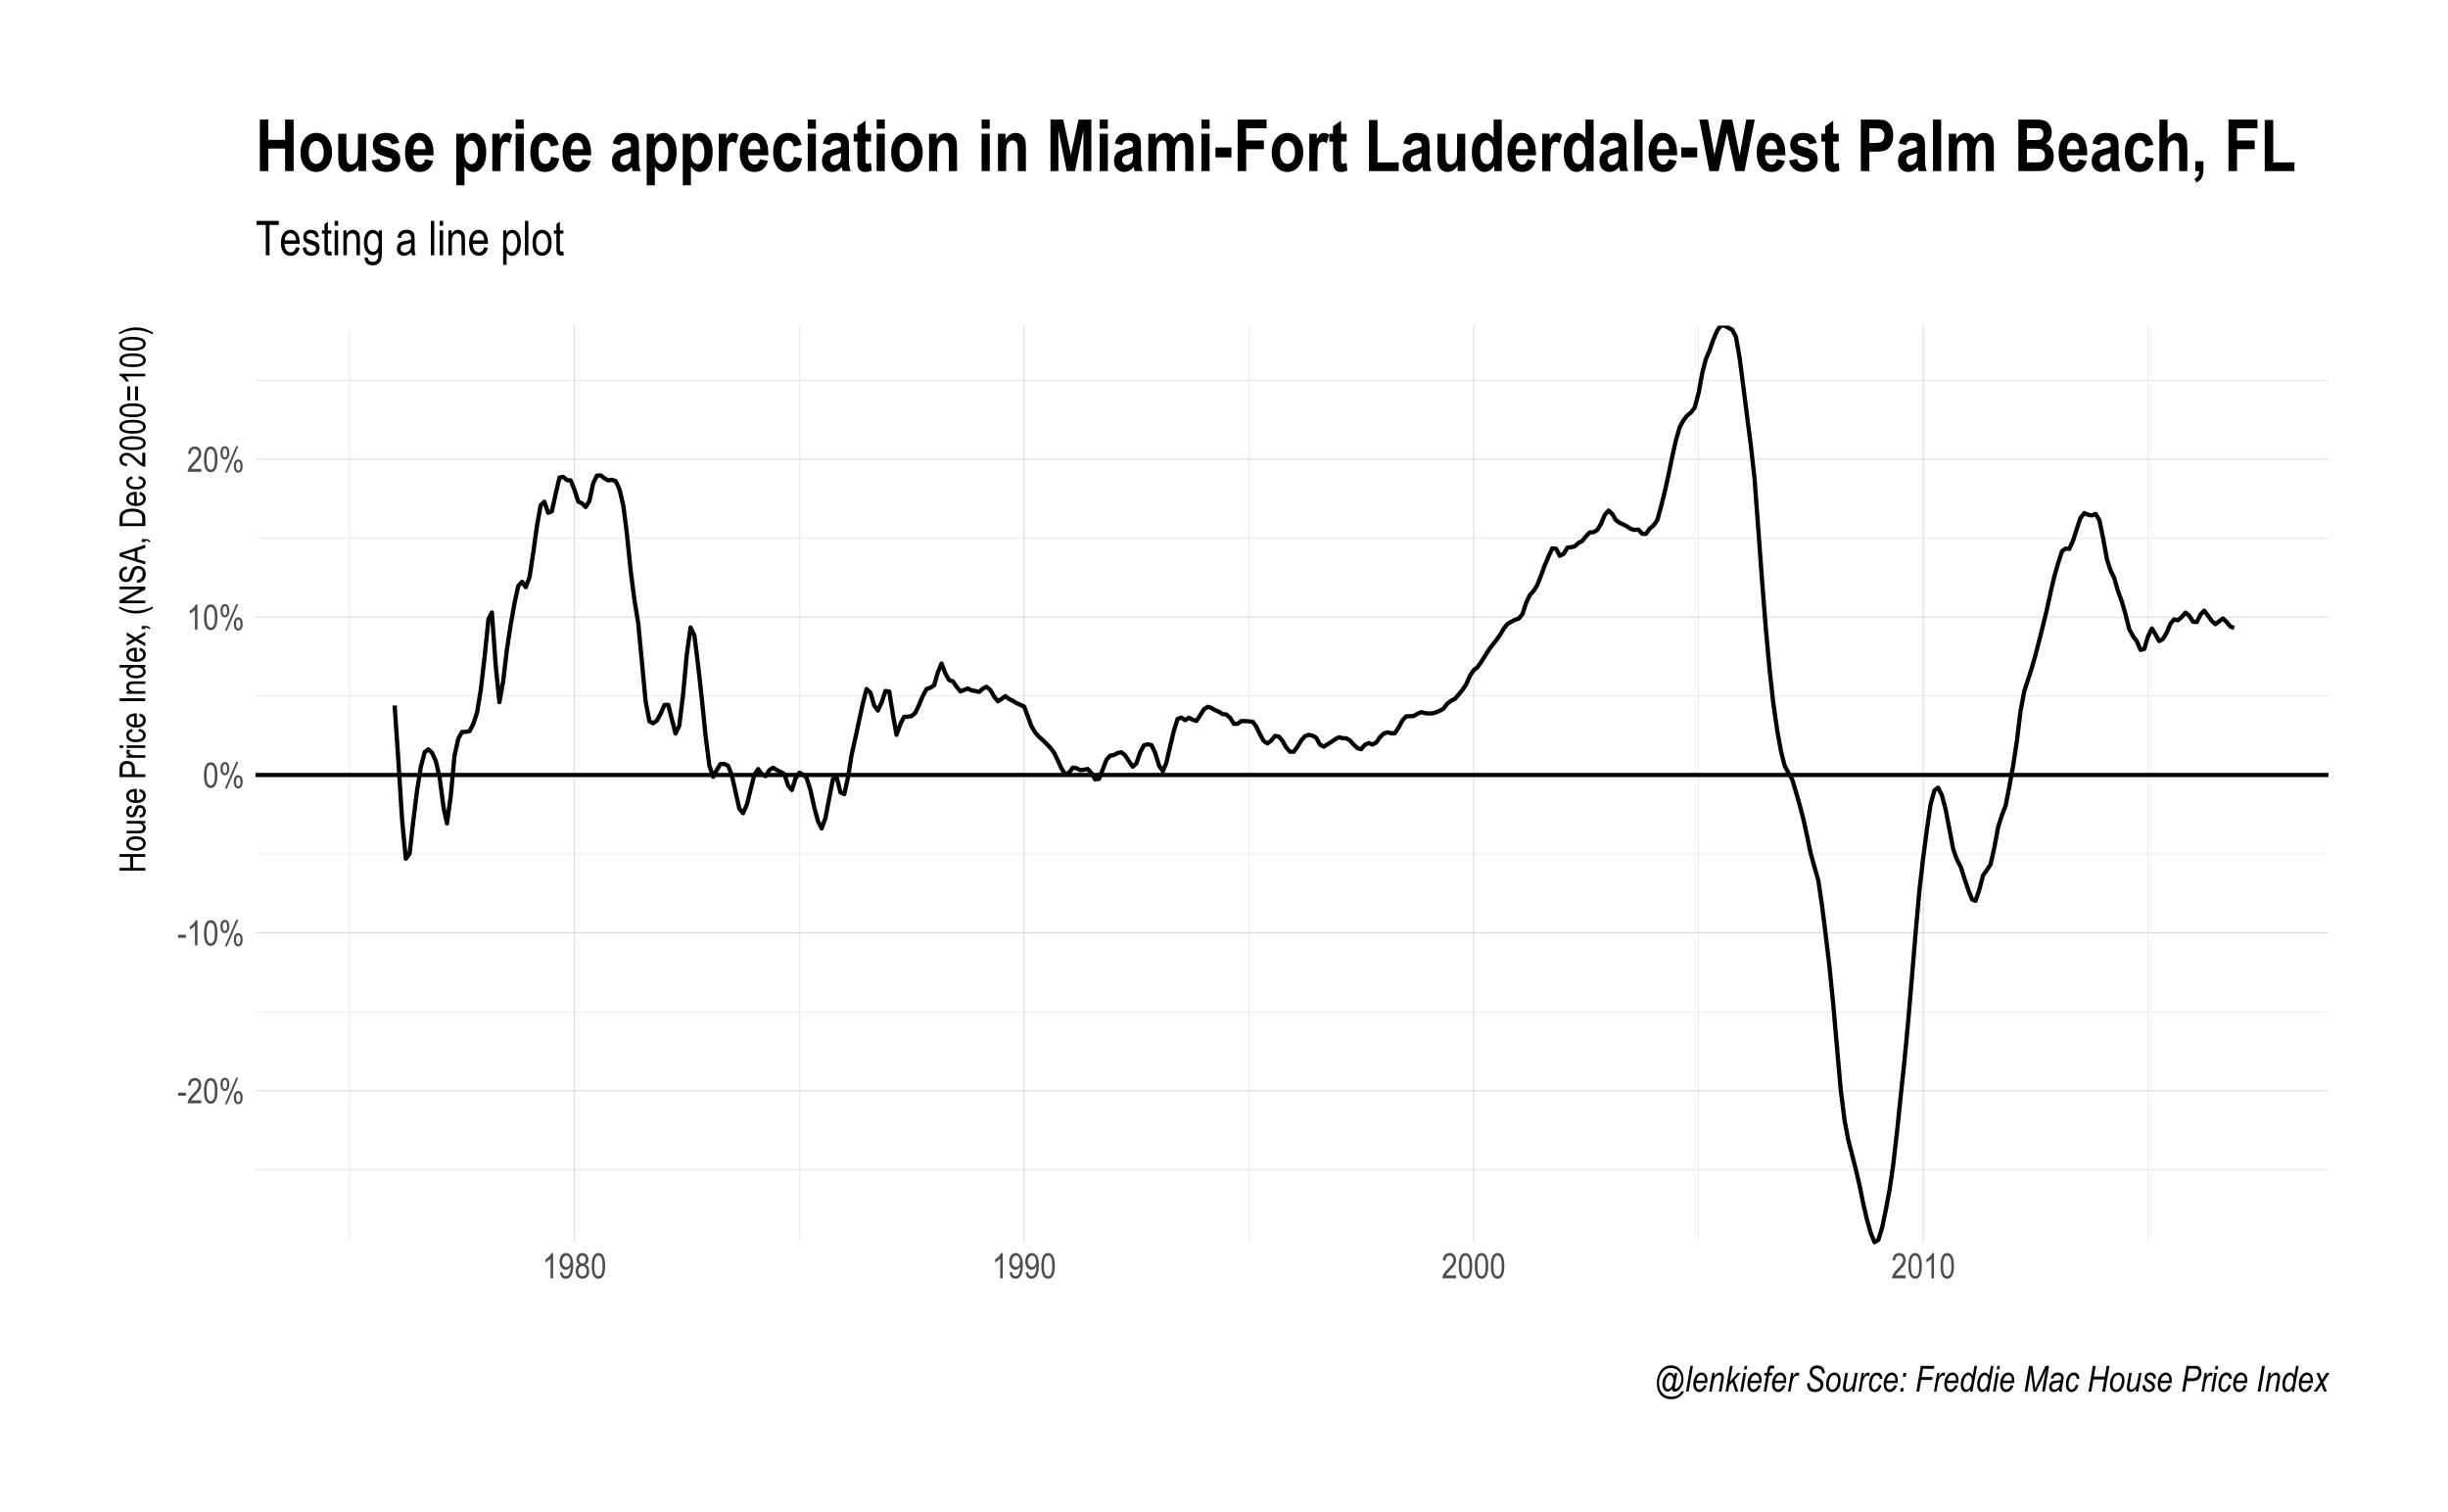 <?xml version="1.0" encoding="UTF-8"?>
<svg xmlns="http://www.w3.org/2000/svg" xmlns:xlink="http://www.w3.org/1999/xlink" width="612pt" height="378pt" viewBox="0 0 612 378" version="1.1">
<defs>
<g>
<symbol overflow="visible" id="glyph0-0">
<path style="stroke:none;" d="M 0.227 -1.891 L 0.227 -2.668 L 2.176 -2.668 L 2.176 -1.891 Z M 0.227 -1.891 "/>
</symbol>
<symbol overflow="visible" id="glyph0-1">
<path style="stroke:none;" d="M 3.633 -0.742 L 3.633 0 L 0.215 0 C 0.203 -0.301 0.293 -0.637 0.488 -1.012 C 0.676 -1.383 1.027 -1.824 1.535 -2.332 C 2.125 -2.918 2.512 -3.371 2.695 -3.699 C 2.879 -4.02 2.969 -4.32 2.973 -4.602 C 2.969 -4.918 2.875 -5.18 2.691 -5.383 C 2.5 -5.582 2.27 -5.684 2 -5.688 C 1.699 -5.684 1.457 -5.574 1.27 -5.359 C 1.078 -5.141 0.984 -4.828 0.988 -4.422 L 0.336 -4.504 C 0.375 -5.105 0.547 -5.559 0.848 -5.867 C 1.141 -6.168 1.531 -6.32 2.02 -6.324 C 2.543 -6.32 2.941 -6.145 3.215 -5.793 C 3.484 -5.438 3.621 -5.035 3.621 -4.582 C 3.621 -4.18 3.516 -3.793 3.305 -3.426 C 3.094 -3.055 2.691 -2.566 2.098 -1.957 C 1.719 -1.566 1.473 -1.301 1.363 -1.164 C 1.25 -1.02 1.16 -0.879 1.094 -0.742 Z M 3.633 -0.742 "/>
</symbol>
<symbol overflow="visible" id="glyph0-2">
<path style="stroke:none;" d="M 0.289 -3.105 C 0.285 -4.16 0.43 -4.961 0.715 -5.508 C 1 -6.051 1.418 -6.32 1.977 -6.324 C 2.465 -6.32 2.855 -6.102 3.141 -5.664 C 3.484 -5.129 3.656 -4.277 3.656 -3.105 C 3.656 -2.055 3.512 -1.254 3.23 -0.711 C 2.941 -0.164 2.523 0.105 1.969 0.109 C 1.477 0.105 1.07 -0.133 0.758 -0.613 C 0.441 -1.094 0.285 -1.926 0.289 -3.105 Z M 0.938 -3.109 C 0.938 -2.082 1.035 -1.395 1.23 -1.051 C 1.426 -0.699 1.676 -0.527 1.988 -0.527 C 2.273 -0.527 2.516 -0.703 2.715 -1.055 C 2.906 -1.406 3.004 -2.09 3.008 -3.109 C 3.004 -4.133 2.906 -4.82 2.711 -5.168 C 2.512 -5.512 2.258 -5.684 1.949 -5.688 C 1.66 -5.684 1.418 -5.508 1.227 -5.16 C 1.031 -4.805 0.938 -4.121 0.938 -3.109 Z M 0.938 -3.109 "/>
</symbol>
<symbol overflow="visible" id="glyph0-3">
<path style="stroke:none;" d="M 0.402 -4.785 C 0.398 -5.309 0.504 -5.711 0.715 -5.988 C 0.926 -6.266 1.18 -6.402 1.484 -6.406 C 1.797 -6.402 2.062 -6.266 2.281 -5.988 C 2.496 -5.711 2.605 -5.293 2.609 -4.742 C 2.605 -4.199 2.496 -3.789 2.281 -3.504 C 2.062 -3.219 1.801 -3.074 1.492 -3.078 C 1.188 -3.074 0.93 -3.215 0.719 -3.5 C 0.504 -3.777 0.398 -4.207 0.402 -4.785 Z M 1.504 -5.875 C 1.344 -5.871 1.211 -5.785 1.109 -5.621 C 1 -5.449 0.949 -5.156 0.953 -4.738 C 0.949 -4.316 1 -4.023 1.109 -3.859 C 1.211 -3.691 1.348 -3.609 1.516 -3.609 C 1.668 -3.609 1.797 -3.691 1.902 -3.859 C 2.004 -4.027 2.055 -4.32 2.059 -4.738 C 2.055 -5.156 2.004 -5.449 1.898 -5.621 C 1.793 -5.785 1.66 -5.871 1.504 -5.875 Z M 1.504 0.23 L 4.332 -6.406 L 4.852 -6.406 L 2.031 0.23 Z M 3.742 -1.477 C 3.738 -2 3.844 -2.398 4.055 -2.68 C 4.262 -2.953 4.516 -3.094 4.82 -3.098 C 5.137 -3.094 5.402 -2.957 5.621 -2.684 C 5.832 -2.406 5.941 -1.992 5.945 -1.441 C 5.941 -0.895 5.832 -0.477 5.617 -0.195 C 5.395 0.09 5.133 0.227 4.832 0.23 C 4.527 0.227 4.27 0.09 4.059 -0.191 C 3.844 -0.473 3.738 -0.902 3.742 -1.477 Z M 4.848 -2.566 C 4.684 -2.566 4.551 -2.48 4.449 -2.312 C 4.34 -2.145 4.289 -1.852 4.293 -1.43 C 4.289 -1.008 4.34 -0.715 4.449 -0.551 C 4.551 -0.383 4.688 -0.297 4.859 -0.301 C 5.004 -0.297 5.133 -0.383 5.238 -0.555 C 5.344 -0.723 5.395 -1.016 5.398 -1.434 C 5.395 -1.852 5.344 -2.145 5.238 -2.312 C 5.133 -2.48 5 -2.566 4.848 -2.566 Z M 4.848 -2.566 "/>
</symbol>
<symbol overflow="visible" id="glyph0-4">
<path style="stroke:none;" d="M 2.676 0 L 2.039 0 L 2.039 -4.93 C 1.891 -4.754 1.691 -4.578 1.449 -4.402 C 1.199 -4.219 0.977 -4.086 0.773 -3.996 L 0.773 -4.742 C 1.121 -4.938 1.43 -5.184 1.699 -5.477 C 1.965 -5.766 2.152 -6.047 2.266 -6.324 L 2.676 -6.324 Z M 2.676 0 "/>
</symbol>
<symbol overflow="visible" id="glyph0-5">
<path style="stroke:none;" d="M 0.383 -1.457 L 0.992 -1.527 C 1.086 -0.859 1.375 -0.527 1.852 -0.527 C 2.062 -0.527 2.254 -0.598 2.43 -0.742 C 2.602 -0.887 2.75 -1.145 2.871 -1.516 C 2.988 -1.883 3.047 -2.312 3.051 -2.809 L 3.051 -2.965 C 2.914 -2.707 2.734 -2.504 2.516 -2.359 C 2.289 -2.207 2.062 -2.133 1.836 -2.137 C 1.41 -2.133 1.047 -2.316 0.746 -2.688 C 0.438 -3.051 0.285 -3.555 0.289 -4.199 C 0.285 -4.855 0.445 -5.375 0.762 -5.754 C 1.078 -6.133 1.461 -6.32 1.918 -6.324 C 2.234 -6.32 2.535 -6.215 2.812 -6.004 C 3.09 -5.789 3.305 -5.477 3.457 -5.07 C 3.609 -4.656 3.684 -4.062 3.688 -3.289 C 3.684 -2.418 3.602 -1.746 3.441 -1.27 C 3.273 -0.789 3.055 -0.441 2.777 -0.223 C 2.496 -0.004 2.184 0.105 1.84 0.109 C 1.445 0.105 1.117 -0.027 0.855 -0.293 C 0.59 -0.559 0.43 -0.945 0.383 -1.457 Z M 2.98 -4.238 C 2.977 -4.684 2.875 -5.039 2.68 -5.301 C 2.477 -5.555 2.246 -5.684 1.988 -5.688 C 1.711 -5.684 1.469 -5.547 1.258 -5.273 C 1.043 -5 0.938 -4.633 0.938 -4.176 C 0.938 -3.758 1.039 -3.43 1.242 -3.188 C 1.445 -2.941 1.688 -2.816 1.973 -2.82 C 2.25 -2.816 2.488 -2.941 2.688 -3.188 C 2.879 -3.434 2.977 -3.781 2.98 -4.238 Z M 2.98 -4.238 "/>
</symbol>
<symbol overflow="visible" id="glyph0-6">
<path style="stroke:none;" d="M 1.266 -3.418 C 1.012 -3.527 0.82 -3.691 0.691 -3.91 C 0.562 -4.121 0.496 -4.387 0.5 -4.707 C 0.496 -5.18 0.637 -5.57 0.922 -5.871 C 1.199 -6.172 1.555 -6.32 1.98 -6.324 C 2.41 -6.32 2.766 -6.168 3.051 -5.863 C 3.332 -5.555 3.473 -5.16 3.477 -4.68 C 3.473 -4.375 3.41 -4.117 3.285 -3.91 C 3.156 -3.695 2.965 -3.531 2.715 -3.418 C 3.023 -3.293 3.266 -3.094 3.434 -2.82 C 3.602 -2.539 3.684 -2.199 3.688 -1.797 C 3.684 -1.23 3.523 -0.773 3.199 -0.422 C 2.871 -0.07 2.469 0.105 1.992 0.109 C 1.504 0.105 1.098 -0.07 0.773 -0.422 C 0.449 -0.773 0.285 -1.238 0.289 -1.82 C 0.285 -2.238 0.371 -2.586 0.547 -2.859 C 0.719 -3.133 0.961 -3.316 1.266 -3.418 Z M 1.148 -4.73 C 1.148 -4.418 1.227 -4.172 1.391 -3.992 C 1.551 -3.805 1.754 -3.715 1.992 -3.719 C 2.223 -3.715 2.418 -3.805 2.582 -3.988 C 2.742 -4.164 2.824 -4.398 2.828 -4.688 C 2.824 -4.98 2.738 -5.219 2.574 -5.406 C 2.402 -5.59 2.207 -5.684 1.984 -5.688 C 1.754 -5.684 1.559 -5.594 1.395 -5.414 C 1.23 -5.23 1.148 -5 1.148 -4.73 Z M 0.938 -1.816 C 0.938 -1.43 1.039 -1.117 1.246 -0.883 C 1.453 -0.645 1.703 -0.527 1.992 -0.527 C 2.281 -0.527 2.527 -0.641 2.734 -0.871 C 2.934 -1.098 3.035 -1.406 3.039 -1.793 C 3.035 -2.176 2.93 -2.484 2.723 -2.727 C 2.512 -2.961 2.262 -3.082 1.973 -3.082 C 1.684 -3.082 1.438 -2.961 1.238 -2.727 C 1.035 -2.488 0.938 -2.188 0.938 -1.816 Z M 0.938 -1.816 "/>
</symbol>
<symbol overflow="visible" id="glyph1-0">
<path style="stroke:none;" d="M 0 -0.566 L -6.441 -0.566 L -6.441 -1.266 L -3.797 -1.266 L -3.797 -4.012 L -6.441 -4.012 L -6.441 -4.711 L 0 -4.711 L 0 -4.012 L -3.035 -4.012 L -3.035 -1.266 L 0 -1.266 Z M 0 -0.566 "/>
</symbol>
<symbol overflow="visible" id="glyph1-1">
<path style="stroke:none;" d="M -2.332 -0.234 C -3.137 -0.234 -3.742 -0.402 -4.156 -0.742 C -4.562 -1.078 -4.77 -1.508 -4.773 -2.027 C -4.77 -2.535 -4.562 -2.961 -4.156 -3.305 C -3.742 -3.648 -3.152 -3.82 -2.383 -3.82 C -1.543 -3.82 -0.918 -3.648 -0.508 -3.312 C -0.098 -2.973 0.105 -2.547 0.105 -2.027 C 0.105 -1.512 -0.098 -1.082 -0.512 -0.746 C -0.918 -0.402 -1.527 -0.234 -2.332 -0.234 Z M -2.336 -0.898 C -1.73 -0.895 -1.281 -1.004 -0.984 -1.227 C -0.688 -1.441 -0.539 -1.715 -0.543 -2.043 C -0.539 -2.344 -0.688 -2.605 -0.988 -2.828 C -1.285 -3.043 -1.734 -3.152 -2.336 -3.156 C -2.934 -3.152 -3.383 -3.043 -3.68 -2.824 C -3.973 -2.605 -4.117 -2.332 -4.121 -2.008 C -4.117 -1.699 -3.969 -1.438 -3.676 -1.223 C -3.379 -1.004 -2.934 -0.895 -2.336 -0.898 Z M -2.336 -0.898 "/>
</symbol>
<symbol overflow="visible" id="glyph1-2">
<path style="stroke:none;" d="M 0 -2.984 L -0.684 -2.984 C -0.418 -2.828 -0.219 -2.652 -0.09 -2.453 C 0.043 -2.25 0.105 -2.023 0.105 -1.77 C 0.105 -1.469 0.027 -1.211 -0.137 -0.996 C -0.297 -0.781 -0.504 -0.637 -0.754 -0.566 C -1 -0.492 -1.34 -0.457 -1.773 -0.461 L -4.668 -0.461 L -4.668 -1.109 L -2.078 -1.109 C -1.598 -1.105 -1.277 -1.129 -1.113 -1.18 C -0.949 -1.227 -0.816 -1.316 -0.723 -1.449 C -0.621 -1.574 -0.574 -1.723 -0.574 -1.895 C -0.574 -2.199 -0.699 -2.457 -0.957 -2.66 C -1.176 -2.828 -1.582 -2.91 -2.168 -2.914 L -4.668 -2.914 L -4.668 -3.562 L 0 -3.562 Z M 0 -2.984 "/>
</symbol>
<symbol overflow="visible" id="glyph1-3">
<path style="stroke:none;" d="M -1.398 -0.23 L -1.52 -0.875 C -1.188 -0.906 -0.945 -1.012 -0.785 -1.184 C -0.621 -1.355 -0.539 -1.578 -0.543 -1.859 C -0.539 -2.137 -0.609 -2.355 -0.75 -2.512 C -0.891 -2.664 -1.066 -2.742 -1.281 -2.742 C -1.465 -2.742 -1.609 -2.676 -1.715 -2.543 C -1.781 -2.449 -1.867 -2.23 -1.977 -1.887 C -2.129 -1.379 -2.262 -1.039 -2.371 -0.875 C -2.477 -0.703 -2.621 -0.574 -2.809 -0.48 C -2.988 -0.387 -3.195 -0.34 -3.43 -0.34 C -3.82 -0.34 -4.145 -0.465 -4.398 -0.719 C -4.645 -0.973 -4.77 -1.328 -4.773 -1.781 C -4.77 -2.062 -4.719 -2.309 -4.617 -2.527 C -4.516 -2.738 -4.375 -2.906 -4.203 -3.023 C -4.027 -3.137 -3.781 -3.215 -3.461 -3.262 L -3.359 -2.629 C -3.863 -2.566 -4.117 -2.289 -4.121 -1.797 C -4.117 -1.512 -4.062 -1.301 -3.953 -1.168 C -3.84 -1.027 -3.695 -0.961 -3.523 -0.961 C -3.348 -0.961 -3.215 -1.027 -3.117 -1.16 C -3.055 -1.238 -2.961 -1.473 -2.836 -1.863 C -2.664 -2.402 -2.527 -2.75 -2.426 -2.906 C -2.324 -3.062 -2.188 -3.184 -2.016 -3.273 C -1.84 -3.359 -1.629 -3.402 -1.391 -3.406 C -0.941 -3.402 -0.582 -3.262 -0.309 -2.98 C -0.031 -2.695 0.105 -2.309 0.105 -1.824 C 0.105 -0.902 -0.395 -0.371 -1.398 -0.23 Z M -1.398 -0.23 "/>
</symbol>
<symbol overflow="visible" id="glyph1-4">
<path style="stroke:none;" d="M -1.504 -3.094 L -1.402 -3.762 C -0.902 -3.648 -0.527 -3.445 -0.273 -3.156 C -0.02 -2.863 0.105 -2.504 0.105 -2.074 C 0.105 -1.531 -0.098 -1.09 -0.512 -0.758 C -0.918 -0.418 -1.512 -0.25 -2.293 -0.254 C -3.098 -0.25 -3.715 -0.422 -4.137 -0.762 C -4.559 -1.098 -4.77 -1.523 -4.773 -2.047 C -4.77 -2.539 -4.562 -2.953 -4.148 -3.285 C -3.73 -3.617 -3.129 -3.785 -2.344 -3.785 L -2.133 -3.781 L -2.133 -0.922 C -1.605 -0.945 -1.207 -1.066 -0.941 -1.285 C -0.672 -1.5 -0.539 -1.766 -0.543 -2.078 C -0.539 -2.562 -0.859 -2.902 -1.504 -3.094 Z M -2.781 -0.961 L -2.781 -3.098 C -3.184 -3.066 -3.484 -2.98 -3.688 -2.84 C -3.973 -2.629 -4.117 -2.363 -4.121 -2.043 C -4.117 -1.75 -3.996 -1.504 -3.758 -1.301 C -3.516 -1.094 -3.191 -0.98 -2.781 -0.961 Z M -2.781 -0.961 "/>
</symbol>
<symbol overflow="visible" id="glyph1-5">
<path style="stroke:none;" d=""/>
</symbol>
<symbol overflow="visible" id="glyph1-6">
<path style="stroke:none;" d="M 0 -0.566 L -6.441 -0.566 L -6.441 -2.559 C -6.438 -3.023 -6.398 -3.367 -6.32 -3.594 C -6.207 -3.895 -6 -4.141 -5.699 -4.324 C -5.395 -4.504 -5.023 -4.594 -4.586 -4.598 C -4.004 -4.594 -3.531 -4.445 -3.168 -4.152 C -2.797 -3.855 -2.613 -3.344 -2.617 -2.617 L -2.617 -1.266 L 0 -1.266 Z M -3.379 -1.266 L -3.379 -2.633 C -3.375 -3.059 -3.473 -3.375 -3.672 -3.574 C -3.863 -3.773 -4.156 -3.871 -4.555 -3.875 C -4.805 -3.871 -5.023 -3.824 -5.207 -3.727 C -5.387 -3.629 -5.512 -3.508 -5.582 -3.371 C -5.648 -3.23 -5.684 -2.98 -5.684 -2.621 L -5.684 -1.266 Z M -3.379 -1.266 "/>
</symbol>
<symbol overflow="visible" id="glyph1-7">
<path style="stroke:none;" d="M 0 -0.48 L -4.668 -0.48 L -4.668 -1.062 L -3.961 -1.062 C -4.289 -1.211 -4.504 -1.348 -4.613 -1.473 C -4.715 -1.594 -4.77 -1.734 -4.773 -1.895 C -4.77 -2.105 -4.684 -2.328 -4.516 -2.559 L -3.785 -2.34 C -3.895 -2.176 -3.949 -2.02 -3.953 -1.867 C -3.949 -1.727 -3.902 -1.602 -3.809 -1.488 C -3.711 -1.375 -3.574 -1.293 -3.406 -1.25 C -3.102 -1.164 -2.781 -1.125 -2.445 -1.125 L 0 -1.125 Z M 0 -0.48 "/>
</symbol>
<symbol overflow="visible" id="glyph1-8">
<path style="stroke:none;" d="M -5.531 -0.48 L -6.441 -0.48 L -6.441 -1.125 L -5.531 -1.125 Z M 0 -0.48 L -4.668 -0.48 L -4.668 -1.125 L 0 -1.125 Z M 0 -0.48 "/>
</symbol>
<symbol overflow="visible" id="glyph1-9">
<path style="stroke:none;" d="M -1.711 -2.984 L -1.609 -3.621 C -1.051 -3.547 -0.625 -3.363 -0.332 -3.07 C -0.039 -2.773 0.105 -2.418 0.105 -2.008 C 0.105 -1.504 -0.098 -1.09 -0.512 -0.77 C -0.918 -0.441 -1.527 -0.281 -2.336 -0.285 C -3.145 -0.281 -3.754 -0.445 -4.164 -0.773 C -4.566 -1.102 -4.77 -1.52 -4.773 -2.035 C -4.77 -2.426 -4.645 -2.762 -4.402 -3.035 C -4.152 -3.305 -3.785 -3.477 -3.297 -3.555 L -3.18 -2.926 C -3.492 -2.863 -3.727 -2.758 -3.887 -2.605 C -4.039 -2.453 -4.117 -2.27 -4.121 -2.059 C -4.117 -1.734 -3.977 -1.469 -3.695 -1.262 C -3.41 -1.051 -2.961 -0.949 -2.352 -0.949 C -1.711 -0.949 -1.25 -1.047 -0.969 -1.25 C -0.68 -1.445 -0.539 -1.703 -0.543 -2.023 C -0.539 -2.266 -0.633 -2.477 -0.828 -2.652 C -1.016 -2.824 -1.312 -2.934 -1.711 -2.984 Z M -1.711 -2.984 "/>
</symbol>
<symbol overflow="visible" id="glyph1-10">
<path style="stroke:none;" d="M 0 -0.703 L -6.441 -0.703 L -6.441 -1.402 L 0 -1.402 Z M 0 -0.703 "/>
</symbol>
<symbol overflow="visible" id="glyph1-11">
<path style="stroke:none;" d="M 0 -0.48 L -4.668 -0.48 L -4.668 -1.062 L -4.008 -1.062 C -4.262 -1.199 -4.453 -1.371 -4.582 -1.578 C -4.707 -1.777 -4.77 -2.012 -4.773 -2.277 C -4.77 -2.48 -4.73 -2.672 -4.652 -2.848 C -4.57 -3.02 -4.465 -3.16 -4.336 -3.27 C -4.203 -3.375 -4.031 -3.453 -3.828 -3.508 C -3.617 -3.559 -3.301 -3.586 -2.871 -3.586 L 0 -3.586 L 0 -2.941 L -2.844 -2.941 C -3.18 -2.941 -3.43 -2.91 -3.594 -2.852 C -3.75 -2.793 -3.875 -2.703 -3.961 -2.578 C -4.047 -2.453 -4.09 -2.309 -4.09 -2.145 C -4.09 -1.832 -3.973 -1.582 -3.742 -1.402 C -3.508 -1.215 -3.109 -1.125 -2.551 -1.125 L 0 -1.125 Z M 0 -0.48 "/>
</symbol>
<symbol overflow="visible" id="glyph1-12">
<path style="stroke:none;" d="M 0 -2.957 L -0.59 -2.957 C -0.359 -2.836 -0.188 -2.684 -0.07 -2.504 C 0.047 -2.316 0.105 -2.117 0.105 -1.906 C 0.105 -1.453 -0.105 -1.062 -0.531 -0.734 C -0.957 -0.402 -1.559 -0.238 -2.332 -0.242 C -2.863 -0.238 -3.312 -0.312 -3.68 -0.461 C -4.047 -0.605 -4.32 -0.801 -4.504 -1.047 C -4.68 -1.289 -4.77 -1.559 -4.773 -1.859 C -4.77 -2.07 -4.711 -2.27 -4.602 -2.453 C -4.484 -2.637 -4.328 -2.789 -4.133 -2.91 L -6.441 -2.91 L -6.441 -3.562 L 0 -3.562 Z M -2.328 -0.906 C -1.719 -0.902 -1.27 -1.008 -0.98 -1.219 C -0.684 -1.43 -0.539 -1.672 -0.543 -1.953 C -0.539 -2.223 -0.68 -2.461 -0.965 -2.668 C -1.242 -2.867 -1.668 -2.969 -2.242 -2.973 C -2.895 -2.969 -3.371 -2.867 -3.672 -2.668 C -3.969 -2.461 -4.117 -2.207 -4.121 -1.902 C -4.117 -1.629 -3.973 -1.395 -3.688 -1.199 C -3.398 -1 -2.945 -0.902 -2.328 -0.906 Z M -2.328 -0.906 "/>
</symbol>
<symbol overflow="visible" id="glyph1-13">
<path style="stroke:none;" d="M 0 -0.059 L -2.422 -1.453 L -4.668 -0.168 L -4.668 -0.977 L -3.574 -1.559 C -3.371 -1.668 -3.195 -1.758 -3.051 -1.828 C -3.242 -1.938 -3.41 -2.035 -3.559 -2.121 L -4.668 -2.766 L -4.668 -3.539 L -2.477 -2.219 L 0 -3.641 L 0 -2.844 L -1.453 -2.055 L -1.844 -1.852 L 0 -0.844 Z M 0 -0.059 "/>
</symbol>
<symbol overflow="visible" id="glyph1-14">
<path style="stroke:none;" d="M 0 -0.668 L -0.902 -0.668 L -0.902 -1.406 L 0 -1.406 C 0.348 -1.406 0.621 -1.352 0.82 -1.25 C 1.016 -1.145 1.164 -0.996 1.273 -0.805 L 0.938 -0.625 C 0.867 -0.754 0.762 -0.852 0.621 -0.922 C 0.48 -0.984 0.273 -1.023 0 -1.031 Z M 0 -0.668 "/>
</symbol>
<symbol overflow="visible" id="glyph1-15">
<path style="stroke:none;" d="M 1.895 -1.723 C 1.387 -1.398 0.766 -1.102 0.027 -0.84 C -0.711 -0.574 -1.496 -0.445 -2.336 -0.445 C -3.758 -0.445 -5.164 -0.871 -6.551 -1.723 L -6.551 -2.188 C -5.863 -1.855 -5.328 -1.629 -4.949 -1.508 C -4.57 -1.383 -4.152 -1.285 -3.699 -1.215 C -3.242 -1.141 -2.785 -1.105 -2.328 -1.109 C -0.918 -1.105 0.484 -1.465 1.895 -2.188 Z M 1.895 -1.723 "/>
</symbol>
<symbol overflow="visible" id="glyph1-16">
<path style="stroke:none;" d="M 0 -0.551 L -6.441 -0.551 L -6.441 -1.266 L -1.375 -4.043 L -6.441 -4.043 L -6.441 -4.711 L 0 -4.711 L 0 -3.996 L -5.07 -1.223 L 0 -1.223 Z M 0 -0.551 "/>
</symbol>
<symbol overflow="visible" id="glyph1-17">
<path style="stroke:none;" d="M -2.074 -0.336 L -2.145 -0.992 C -1.789 -1.023 -1.512 -1.105 -1.316 -1.23 C -1.117 -1.355 -0.957 -1.531 -0.84 -1.766 C -0.715 -1.992 -0.656 -2.254 -0.66 -2.547 C -0.656 -2.961 -0.758 -3.285 -0.965 -3.516 C -1.164 -3.746 -1.426 -3.859 -1.754 -3.863 C -1.941 -3.859 -2.109 -3.82 -2.25 -3.738 C -2.391 -3.652 -2.508 -3.523 -2.602 -3.359 C -2.691 -3.188 -2.816 -2.824 -2.984 -2.266 C -3.129 -1.766 -3.277 -1.41 -3.43 -1.203 C -3.578 -0.988 -3.77 -0.824 -4 -0.711 C -4.23 -0.59 -4.492 -0.531 -4.781 -0.535 C -5.301 -0.531 -5.727 -0.699 -6.059 -1.039 C -6.387 -1.375 -6.551 -1.832 -6.555 -2.402 C -6.551 -2.793 -6.473 -3.137 -6.32 -3.434 C -6.164 -3.727 -5.941 -3.953 -5.652 -4.117 C -5.359 -4.277 -5.02 -4.367 -4.633 -4.383 L -4.57 -3.711 C -4.988 -3.672 -5.297 -3.547 -5.5 -3.332 C -5.699 -3.117 -5.801 -2.816 -5.805 -2.426 C -5.801 -2.027 -5.711 -1.723 -5.539 -1.52 C -5.359 -1.309 -5.133 -1.207 -4.852 -1.207 C -4.59 -1.207 -4.387 -1.281 -4.246 -1.438 C -4.102 -1.586 -3.957 -1.93 -3.809 -2.465 C -3.664 -2.984 -3.539 -3.352 -3.434 -3.562 C -3.27 -3.883 -3.051 -4.125 -2.785 -4.293 C -2.512 -4.453 -2.191 -4.535 -1.824 -4.539 C -1.453 -4.535 -1.117 -4.449 -0.816 -4.277 C -0.512 -4.105 -0.281 -3.871 -0.125 -3.574 C 0.031 -3.277 0.105 -2.918 0.109 -2.5 C 0.105 -1.844 -0.086 -1.324 -0.477 -0.938 C -0.867 -0.547 -1.402 -0.344 -2.074 -0.336 Z M -2.074 -0.336 "/>
</symbol>
<symbol overflow="visible" id="glyph1-18">
<path style="stroke:none;" d="M 0 0.008 L -6.441 -2.027 L -6.441 -2.777 L 0 -4.938 L 0 -4.141 L -1.949 -3.523 L -1.953 -1.301 L 0 -0.727 Z M -2.645 -1.508 L -2.645 -3.305 L -4.43 -2.758 C -4.977 -2.586 -5.422 -2.461 -5.766 -2.383 C -5.352 -2.312 -4.941 -2.215 -4.535 -2.094 Z M -2.645 -1.508 "/>
</symbol>
<symbol overflow="visible" id="glyph1-19">
<path style="stroke:none;" d="M 0 -0.555 L -6.441 -0.555 L -6.441 -2.379 C -6.438 -2.828 -6.398 -3.168 -6.324 -3.406 C -6.219 -3.711 -6.031 -3.977 -5.762 -4.203 C -5.484 -4.426 -5.141 -4.602 -4.73 -4.73 C -4.312 -4.855 -3.824 -4.922 -3.258 -4.922 C -2.523 -4.922 -1.902 -4.812 -1.398 -4.602 C -0.887 -4.383 -0.527 -4.109 -0.316 -3.777 C -0.105 -3.438 0 -3 0 -2.461 Z M -0.762 -1.254 L -0.762 -2.379 C -0.762 -2.832 -0.832 -3.176 -0.98 -3.41 C -1.125 -3.645 -1.363 -3.824 -1.695 -3.949 C -2.129 -4.117 -2.652 -4.199 -3.266 -4.203 C -3.914 -4.199 -4.43 -4.109 -4.805 -3.934 C -5.18 -3.754 -5.43 -3.527 -5.555 -3.254 C -5.641 -3.062 -5.684 -2.766 -5.684 -2.359 L -5.684 -1.254 Z M -0.762 -1.254 "/>
</symbol>
<symbol overflow="visible" id="glyph1-20">
<path style="stroke:none;" d="M -0.762 -3.715 L 0 -3.715 L 0 -0.219 C -0.305 -0.207 -0.648 -0.301 -1.031 -0.5 C -1.414 -0.691 -1.863 -1.051 -2.383 -1.57 C -2.984 -2.172 -3.449 -2.566 -3.781 -2.758 C -4.109 -2.945 -4.418 -3.039 -4.707 -3.043 C -5.031 -3.039 -5.301 -2.945 -5.508 -2.754 C -5.715 -2.559 -5.816 -2.32 -5.82 -2.043 C -5.816 -1.738 -5.707 -1.492 -5.484 -1.301 C -5.258 -1.105 -4.938 -1.008 -4.523 -1.012 L -4.605 -0.344 C -5.223 -0.387 -5.688 -0.562 -6 -0.867 C -6.312 -1.172 -6.469 -1.57 -6.469 -2.066 C -6.469 -2.602 -6.285 -3.008 -5.922 -3.289 C -5.559 -3.562 -5.145 -3.703 -4.684 -3.703 C -4.27 -3.703 -3.879 -3.594 -3.504 -3.379 C -3.129 -3.16 -2.625 -2.75 -2 -2.145 C -1.602 -1.754 -1.332 -1.504 -1.191 -1.395 C -1.043 -1.281 -0.902 -1.188 -0.762 -1.121 Z M -0.762 -3.715 "/>
</symbol>
<symbol overflow="visible" id="glyph1-21">
<path style="stroke:none;" d="M -3.176 -0.293 C -4.254 -0.293 -5.07 -0.438 -5.633 -0.73 C -6.188 -1.02 -6.469 -1.449 -6.469 -2.023 C -6.469 -2.523 -6.242 -2.922 -5.793 -3.211 C -5.246 -3.562 -4.375 -3.738 -3.176 -3.738 C -2.098 -3.738 -1.281 -3.594 -0.727 -3.305 C -0.172 -3.016 0.105 -2.582 0.109 -2.012 C 0.105 -1.504 -0.137 -1.094 -0.629 -0.773 C -1.117 -0.453 -1.969 -0.293 -3.176 -0.293 Z M -3.18 -0.957 C -2.129 -0.953 -1.426 -1.055 -1.074 -1.258 C -0.715 -1.457 -0.539 -1.715 -0.539 -2.031 C -0.539 -2.324 -0.719 -2.574 -1.078 -2.777 C -1.438 -2.977 -2.137 -3.074 -3.18 -3.078 C -4.227 -3.074 -4.93 -2.973 -5.285 -2.773 C -5.641 -2.57 -5.816 -2.312 -5.82 -1.992 C -5.816 -1.695 -5.637 -1.449 -5.277 -1.254 C -4.914 -1.055 -4.215 -0.953 -3.18 -0.957 Z M -3.18 -0.957 "/>
</symbol>
<symbol overflow="visible" id="glyph1-22">
<path style="stroke:none;" d="M -3.789 -3.895 L -3.789 -0.406 L -4.527 -0.406 L -4.527 -3.895 Z M -1.832 -3.895 L -1.832 -0.406 L -2.57 -0.406 L -2.57 -3.895 Z M -1.832 -3.895 "/>
</symbol>
<symbol overflow="visible" id="glyph1-23">
<path style="stroke:none;" d="M 0 -2.738 L 0 -2.086 L -5.039 -2.086 C -4.863 -1.938 -4.684 -1.734 -4.5 -1.484 C -4.316 -1.23 -4.176 -1 -4.086 -0.793 L -4.852 -0.793 C -5.055 -1.145 -5.305 -1.461 -5.602 -1.738 C -5.898 -2.008 -6.188 -2.199 -6.469 -2.316 L -6.469 -2.738 Z M 0 -2.738 "/>
</symbol>
<symbol overflow="visible" id="glyph1-24">
<path style="stroke:none;" d="M 1.895 -0.734 L 1.895 -0.27 C 0.484 -0.984 -0.918 -1.34 -2.328 -1.344 C -2.785 -1.34 -3.242 -1.305 -3.699 -1.234 C -4.152 -1.16 -4.57 -1.062 -4.949 -0.945 C -5.328 -0.82 -5.863 -0.598 -6.551 -0.27 L -6.551 -0.734 C -5.164 -1.578 -3.758 -2.004 -2.336 -2.008 C -1.52 -2.004 -0.742 -1.875 -0.008 -1.625 C 0.73 -1.367 1.359 -1.07 1.895 -0.734 Z M 1.895 -0.734 "/>
</symbol>
<symbol overflow="visible" id="glyph2-0">
<path style="stroke:none;" d="M 2.566 0 L 2.566 -7.578 L 0.246 -7.578 L 0.246 -8.59 L 5.828 -8.59 L 5.828 -7.578 L 3.5 -7.578 L 3.5 0 Z M 2.566 0 "/>
</symbol>
<symbol overflow="visible" id="glyph2-1">
<path style="stroke:none;" d="M 4.125 -2.004 L 5.016 -1.867 C 4.867 -1.203 4.598 -0.703 4.207 -0.367 C 3.816 -0.027 3.336 0.141 2.766 0.141 C 2.039 0.141 1.453 -0.133 1.008 -0.684 C 0.562 -1.23 0.34 -2.023 0.34 -3.059 C 0.34 -4.133 0.562 -4.949 1.016 -5.516 C 1.465 -6.078 2.039 -6.363 2.73 -6.363 C 3.387 -6.363 3.938 -6.086 4.383 -5.531 C 4.824 -4.977 5.043 -4.172 5.047 -3.125 L 5.039 -2.844 L 1.23 -2.844 C 1.262 -2.141 1.422 -1.613 1.715 -1.258 C 2 -0.902 2.352 -0.727 2.773 -0.727 C 3.414 -0.727 3.867 -1.152 4.125 -2.004 Z M 1.281 -3.711 L 4.133 -3.711 C 4.086 -4.242 3.973 -4.645 3.785 -4.914 C 3.504 -5.301 3.148 -5.496 2.727 -5.496 C 2.336 -5.496 2.008 -5.332 1.734 -5.012 C 1.461 -4.688 1.309 -4.254 1.281 -3.711 Z M 1.281 -3.711 "/>
</symbol>
<symbol overflow="visible" id="glyph2-2">
<path style="stroke:none;" d="M 0.305 -1.863 L 1.164 -2.027 C 1.215 -1.586 1.355 -1.258 1.582 -1.047 C 1.809 -0.832 2.105 -0.727 2.48 -0.727 C 2.852 -0.727 3.141 -0.816 3.348 -1.004 C 3.551 -1.184 3.656 -1.422 3.656 -1.711 C 3.656 -1.953 3.566 -2.145 3.391 -2.285 C 3.27 -2.379 2.977 -2.496 2.516 -2.637 C 1.84 -2.84 1.391 -3.016 1.168 -3.164 C 0.938 -3.309 0.762 -3.5 0.641 -3.746 C 0.512 -3.984 0.449 -4.262 0.453 -4.57 C 0.449 -5.102 0.621 -5.531 0.961 -5.863 C 1.297 -6.195 1.766 -6.363 2.375 -6.363 C 2.75 -6.363 3.082 -6.293 3.371 -6.156 C 3.656 -6.02 3.879 -5.836 4.031 -5.605 C 4.18 -5.375 4.285 -5.047 4.348 -4.617 L 3.504 -4.477 C 3.426 -5.156 3.055 -5.496 2.398 -5.496 C 2.02 -5.496 1.742 -5.418 1.559 -5.27 C 1.371 -5.117 1.277 -4.926 1.281 -4.695 C 1.277 -4.461 1.367 -4.281 1.547 -4.152 C 1.652 -4.074 1.965 -3.949 2.488 -3.781 C 3.199 -3.551 3.66 -3.371 3.875 -3.238 C 4.082 -3.102 4.246 -2.918 4.363 -2.684 C 4.477 -2.449 4.535 -2.172 4.539 -1.855 C 4.535 -1.258 4.348 -0.777 3.973 -0.41 C 3.598 -0.043 3.082 0.141 2.43 0.141 C 1.207 0.141 0.5 -0.527 0.305 -1.863 Z M 0.305 -1.863 "/>
</symbol>
<symbol overflow="visible" id="glyph2-3">
<path style="stroke:none;" d="M 2.562 -0.945 L 2.68 -0.012 C 2.438 0.051 2.223 0.082 2.031 0.082 C 1.73 0.082 1.488 0.023 1.305 -0.094 C 1.121 -0.211 0.996 -0.375 0.93 -0.586 C 0.859 -0.793 0.824 -1.203 0.828 -1.82 L 0.828 -5.402 L 0.195 -5.402 L 0.195 -6.223 L 0.828 -6.223 L 0.828 -7.766 L 1.688 -8.398 L 1.688 -6.223 L 2.562 -6.223 L 2.562 -5.402 L 1.688 -5.402 L 1.688 -1.766 C 1.688 -1.422 1.711 -1.207 1.766 -1.113 C 1.836 -0.973 1.977 -0.902 2.18 -0.902 C 2.277 -0.902 2.402 -0.914 2.562 -0.945 Z M 2.562 -0.945 "/>
</symbol>
<symbol overflow="visible" id="glyph2-4">
<path style="stroke:none;" d="M 0.641 -7.375 L 0.641 -8.59 L 1.5 -8.59 L 1.5 -7.375 Z M 0.641 0 L 0.641 -6.223 L 1.5 -6.223 L 1.5 0 Z M 0.641 0 "/>
</symbol>
<symbol overflow="visible" id="glyph2-5">
<path style="stroke:none;" d="M 0.641 0 L 0.641 -6.223 L 1.418 -6.223 L 1.418 -5.344 C 1.605 -5.684 1.832 -5.938 2.105 -6.109 C 2.371 -6.277 2.684 -6.363 3.039 -6.363 C 3.309 -6.363 3.562 -6.309 3.797 -6.199 C 4.027 -6.09 4.211 -5.949 4.355 -5.777 C 4.496 -5.605 4.605 -5.379 4.676 -5.102 C 4.746 -4.824 4.781 -4.398 4.781 -3.828 L 4.781 0 L 3.922 0 L 3.922 -3.789 C 3.918 -4.246 3.879 -4.582 3.805 -4.793 C 3.723 -5.004 3.602 -5.164 3.438 -5.281 C 3.27 -5.391 3.078 -5.449 2.859 -5.453 C 2.445 -5.449 2.113 -5.293 1.867 -4.988 C 1.621 -4.676 1.5 -4.148 1.5 -3.402 L 1.5 0 Z M 0.641 0 "/>
</symbol>
<symbol overflow="visible" id="glyph2-6">
<path style="stroke:none;" d="M 0.469 0.516 L 1.312 0.668 C 1.352 1 1.469 1.246 1.664 1.41 C 1.859 1.57 2.129 1.652 2.477 1.656 C 2.855 1.652 3.156 1.562 3.383 1.383 C 3.602 1.203 3.758 0.934 3.844 0.574 C 3.895 0.355 3.918 -0.105 3.922 -0.809 C 3.73 -0.539 3.52 -0.336 3.289 -0.203 C 3.051 -0.066 2.793 0 2.508 0 C 1.898 0 1.391 -0.258 0.992 -0.773 C 0.523 -1.367 0.293 -2.16 0.297 -3.156 C 0.293 -3.824 0.395 -4.41 0.602 -4.91 C 0.801 -5.41 1.066 -5.777 1.402 -6.012 C 1.73 -6.246 2.102 -6.363 2.516 -6.363 C 2.812 -6.363 3.086 -6.289 3.336 -6.141 C 3.582 -5.992 3.805 -5.77 3.996 -5.477 L 3.996 -6.223 L 4.793 -6.223 L 4.793 -0.844 C 4.793 0.113 4.715 0.793 4.559 1.203 C 4.402 1.609 4.145 1.934 3.789 2.168 C 3.434 2.402 3.008 2.52 2.508 2.523 C 1.844 2.52 1.336 2.344 0.984 1.992 C 0.629 1.637 0.457 1.145 0.469 0.516 Z M 1.184 -3.223 C 1.184 -2.402 1.316 -1.805 1.586 -1.43 C 1.855 -1.055 2.188 -0.867 2.582 -0.867 C 2.969 -0.867 3.301 -1.051 3.578 -1.418 C 3.852 -1.785 3.988 -2.371 3.992 -3.176 C 3.988 -3.957 3.848 -4.539 3.566 -4.922 C 3.281 -5.305 2.938 -5.496 2.539 -5.496 C 2.176 -5.496 1.859 -5.305 1.59 -4.922 C 1.316 -4.539 1.184 -3.973 1.184 -3.223 Z M 1.184 -3.223 "/>
</symbol>
<symbol overflow="visible" id="glyph2-7">
<path style="stroke:none;" d=""/>
</symbol>
<symbol overflow="visible" id="glyph2-8">
<path style="stroke:none;" d="M 3.961 -0.77 C 3.672 -0.465 3.371 -0.238 3.059 -0.086 C 2.746 0.066 2.422 0.141 2.086 0.141 C 1.555 0.141 1.129 -0.02 0.812 -0.34 C 0.496 -0.66 0.34 -1.09 0.34 -1.633 C 0.34 -1.988 0.414 -2.309 0.562 -2.59 C 0.711 -2.867 0.914 -3.082 1.172 -3.242 C 1.43 -3.395 1.82 -3.512 2.344 -3.586 C 3.047 -3.688 3.562 -3.809 3.891 -3.953 L 3.898 -4.227 C 3.895 -4.648 3.82 -4.949 3.668 -5.121 C 3.449 -5.371 3.117 -5.496 2.68 -5.496 C 2.273 -5.496 1.973 -5.41 1.773 -5.246 C 1.574 -5.074 1.43 -4.762 1.336 -4.305 L 0.484 -4.445 C 0.605 -5.113 0.852 -5.602 1.219 -5.906 C 1.586 -6.211 2.113 -6.363 2.805 -6.363 C 3.34 -6.363 3.762 -6.262 4.066 -6.059 C 4.371 -5.855 4.562 -5.605 4.645 -5.312 C 4.723 -5.012 4.762 -4.578 4.766 -4.016 L 4.766 -2.609 C 4.762 -1.621 4.781 -1 4.82 -0.746 C 4.855 -0.488 4.93 -0.242 5.039 0 L 4.137 0 C 4.043 -0.211 3.984 -0.465 3.961 -0.77 Z M 3.891 -3.125 C 3.57 -2.965 3.098 -2.832 2.477 -2.727 C 2.113 -2.66 1.859 -2.59 1.715 -2.512 C 1.57 -2.43 1.457 -2.316 1.379 -2.172 C 1.293 -2.023 1.254 -1.855 1.258 -1.664 C 1.254 -1.367 1.348 -1.129 1.535 -0.953 C 1.719 -0.773 1.973 -0.684 2.297 -0.688 C 2.602 -0.684 2.879 -0.766 3.137 -0.926 C 3.387 -1.082 3.578 -1.293 3.703 -1.566 C 3.828 -1.832 3.891 -2.223 3.891 -2.734 Z M 3.891 -3.125 "/>
</symbol>
<symbol overflow="visible" id="glyph2-9">
<path style="stroke:none;" d="M 0.609 0 L 0.609 -8.59 L 1.469 -8.59 L 1.469 0 Z M 0.609 0 "/>
</symbol>
<symbol overflow="visible" id="glyph2-10">
<path style="stroke:none;" d="M 0.641 2.383 L 0.641 -6.223 L 1.438 -6.223 L 1.438 -5.414 C 1.625 -5.75 1.84 -5.992 2.082 -6.141 C 2.316 -6.289 2.59 -6.363 2.902 -6.363 C 3.301 -6.363 3.664 -6.242 3.992 -6.004 C 4.312 -5.766 4.574 -5.402 4.773 -4.918 C 4.969 -4.426 5.066 -3.844 5.07 -3.164 C 5.066 -2.105 4.844 -1.289 4.402 -0.719 C 3.957 -0.145 3.438 0.141 2.844 0.141 C 2.574 0.141 2.328 0.074 2.098 -0.062 C 1.863 -0.199 1.664 -0.395 1.5 -0.645 L 1.5 2.383 Z M 1.426 -3.078 C 1.422 -2.266 1.559 -1.672 1.828 -1.297 C 2.094 -0.914 2.418 -0.727 2.805 -0.727 C 3.168 -0.727 3.488 -0.922 3.77 -1.316 C 4.043 -1.711 4.184 -2.32 4.184 -3.148 C 4.184 -3.957 4.047 -4.559 3.781 -4.953 C 3.508 -5.34 3.18 -5.535 2.797 -5.539 C 2.445 -5.535 2.133 -5.324 1.852 -4.906 C 1.566 -4.484 1.422 -3.875 1.426 -3.078 Z M 1.426 -3.078 "/>
</symbol>
<symbol overflow="visible" id="glyph2-11">
<path style="stroke:none;" d="M 0.312 -3.109 C 0.309 -4.184 0.535 -4.996 0.988 -5.543 C 1.438 -6.09 2.008 -6.363 2.703 -6.363 C 3.375 -6.363 3.945 -6.09 4.406 -5.543 C 4.863 -4.996 5.09 -4.207 5.094 -3.176 C 5.09 -2.059 4.867 -1.227 4.418 -0.68 C 3.965 -0.133 3.391 0.141 2.703 0.141 C 2.016 0.141 1.445 -0.133 0.992 -0.684 C 0.535 -1.23 0.309 -2.039 0.312 -3.109 Z M 1.195 -3.113 C 1.195 -2.305 1.34 -1.707 1.633 -1.316 C 1.926 -0.922 2.289 -0.727 2.727 -0.727 C 3.129 -0.727 3.477 -0.922 3.77 -1.32 C 4.059 -1.715 4.207 -2.312 4.207 -3.113 C 4.207 -3.91 4.059 -4.508 3.766 -4.906 C 3.473 -5.297 3.109 -5.496 2.68 -5.496 C 2.266 -5.496 1.918 -5.297 1.629 -4.902 C 1.34 -4.508 1.195 -3.91 1.195 -3.113 Z M 1.195 -3.113 "/>
</symbol>
<symbol overflow="visible" id="glyph3-0">
<path style="stroke:none;" d="M 1.082 0 L 1.082 -12.883 L 3.207 -12.883 L 3.207 -7.812 L 7.398 -7.812 L 7.398 -12.883 L 9.527 -12.883 L 9.527 0 L 7.398 0 L 7.398 -5.633 L 3.207 -5.633 L 3.207 0 Z M 1.082 0 "/>
</symbol>
<symbol overflow="visible" id="glyph3-1">
<path style="stroke:none;" d="M 0.59 -4.801 C 0.586 -5.711 0.766 -6.543 1.133 -7.297 C 1.492 -8.047 1.969 -8.613 2.559 -8.988 C 3.141 -9.363 3.801 -9.551 4.535 -9.555 C 5.766 -9.551 6.73 -9.066 7.438 -8.105 C 8.137 -7.137 8.488 -6.008 8.492 -4.719 C 8.488 -3.754 8.305 -2.887 7.941 -2.113 C 7.57 -1.336 7.09 -0.754 6.5 -0.367 C 5.902 0.023 5.25 0.215 4.543 0.219 C 3.402 0.215 2.461 -0.215 1.715 -1.082 C 0.961 -1.949 0.586 -3.188 0.59 -4.801 Z M 2.664 -4.668 C 2.66 -3.719 2.844 -3.004 3.219 -2.52 C 3.586 -2.035 4.035 -1.793 4.559 -1.793 C 5.066 -1.793 5.5 -2.035 5.867 -2.523 C 6.227 -3.012 6.41 -3.73 6.414 -4.684 C 6.41 -5.609 6.227 -6.32 5.859 -6.809 C 5.488 -7.293 5.043 -7.535 4.531 -7.539 C 4.016 -7.535 3.578 -7.293 3.215 -6.809 C 2.844 -6.32 2.66 -5.605 2.664 -4.668 Z M 2.664 -4.668 "/>
</symbol>
<symbol overflow="visible" id="glyph3-2">
<path style="stroke:none;" d="M 6.082 0 L 6.082 -1.395 C 5.801 -0.887 5.43 -0.488 4.977 -0.207 C 4.516 0.078 4.039 0.215 3.547 0.219 C 3.039 0.215 2.59 0.086 2.195 -0.176 C 1.793 -0.438 1.496 -0.812 1.305 -1.301 C 1.105 -1.785 1.008 -2.492 1.012 -3.422 L 1.012 -9.336 L 3.039 -9.336 L 3.039 -5.047 C 3.035 -3.816 3.066 -3.039 3.133 -2.711 C 3.191 -2.379 3.328 -2.121 3.539 -1.941 C 3.75 -1.758 4.004 -1.668 4.305 -1.672 C 4.641 -1.668 4.953 -1.789 5.238 -2.027 C 5.523 -2.262 5.711 -2.566 5.805 -2.941 C 5.895 -3.312 5.941 -4.129 5.941 -5.398 L 5.941 -9.336 L 7.973 -9.336 L 7.973 0 Z M 6.082 0 "/>
</symbol>
<symbol overflow="visible" id="glyph3-3">
<path style="stroke:none;" d="M 0.352 -2.656 L 2.383 -3.031 C 2.555 -2.047 3.098 -1.559 4.016 -1.562 C 4.5 -1.559 4.863 -1.652 5.105 -1.844 C 5.344 -2.031 5.465 -2.273 5.469 -2.574 C 5.465 -2.777 5.414 -2.941 5.309 -3.059 C 5.195 -3.176 4.973 -3.277 4.648 -3.367 C 2.98 -3.809 1.926 -4.23 1.477 -4.629 C 0.914 -5.129 0.633 -5.812 0.633 -6.684 C 0.633 -7.547 0.906 -8.242 1.457 -8.77 C 2.008 -9.289 2.809 -9.551 3.859 -9.555 C 4.855 -9.551 5.617 -9.355 6.141 -8.969 C 6.664 -8.574 7.031 -7.945 7.242 -7.086 L 5.336 -6.652 C 5.16 -7.398 4.68 -7.773 3.895 -7.777 C 3.395 -7.773 3.039 -7.703 2.832 -7.562 C 2.617 -7.418 2.512 -7.23 2.516 -7.004 C 2.512 -6.793 2.609 -6.625 2.805 -6.492 C 2.996 -6.352 3.598 -6.137 4.605 -5.855 C 5.734 -5.531 6.5 -5.145 6.906 -4.695 C 7.305 -4.242 7.504 -3.645 7.508 -2.895 C 7.504 -1.988 7.195 -1.242 6.578 -0.66 C 5.957 -0.074 5.102 0.215 4.016 0.219 C 3.023 0.215 2.215 -0.027 1.59 -0.516 C 0.957 -1.004 0.547 -1.715 0.352 -2.656 Z M 0.352 -2.656 "/>
</symbol>
<symbol overflow="visible" id="glyph3-4">
<path style="stroke:none;" d="M 5.512 -2.961 L 7.523 -2.547 C 7.25 -1.605 6.828 -0.91 6.262 -0.461 C 5.691 -0.008 5 0.215 4.188 0.219 C 3.051 0.215 2.176 -0.16 1.566 -0.918 C 0.836 -1.797 0.473 -3.027 0.477 -4.613 C 0.473 -6.172 0.84 -7.422 1.574 -8.363 C 2.191 -9.152 2.992 -9.551 3.98 -9.555 C 5.074 -9.551 5.934 -9.145 6.555 -8.34 C 7.27 -7.41 7.629 -6.043 7.629 -4.238 L 7.621 -3.953 L 2.547 -3.953 C 2.559 -3.211 2.727 -2.637 3.047 -2.234 C 3.367 -1.824 3.754 -1.621 4.207 -1.625 C 4.855 -1.621 5.289 -2.066 5.512 -2.961 Z M 5.617 -5.469 C 5.598 -6.195 5.441 -6.746 5.148 -7.113 C 4.855 -7.48 4.508 -7.664 4.105 -7.664 C 3.672 -7.664 3.312 -7.473 3.023 -7.09 C 2.723 -6.699 2.574 -6.156 2.586 -5.469 Z M 5.617 -5.469 "/>
</symbol>
<symbol overflow="visible" id="glyph3-5">
<path style="stroke:none;" d=""/>
</symbol>
<symbol overflow="visible" id="glyph3-6">
<path style="stroke:none;" d="M 1 -9.336 L 2.883 -9.336 L 2.883 -7.961 C 3.141 -8.453 3.48 -8.844 3.902 -9.129 C 4.324 -9.41 4.777 -9.551 5.27 -9.555 C 6.137 -9.551 6.891 -9.133 7.523 -8.305 C 8.156 -7.469 8.473 -6.285 8.473 -4.754 C 8.473 -3.145 8.156 -1.914 7.523 -1.062 C 6.891 -0.207 6.137 0.215 5.266 0.219 C 4.855 0.215 4.477 0.121 4.133 -0.074 C 3.781 -0.266 3.414 -0.621 3.031 -1.141 L 3.031 3.551 L 1 3.551 Z M 3.004 -4.824 C 3 -3.762 3.172 -2.984 3.516 -2.488 C 3.859 -1.988 4.273 -1.738 4.758 -1.742 C 5.219 -1.738 5.605 -1.969 5.926 -2.434 C 6.238 -2.891 6.398 -3.645 6.398 -4.695 C 6.398 -5.684 6.234 -6.418 5.91 -6.891 C 5.586 -7.363 5.191 -7.598 4.723 -7.602 C 4.23 -7.598 3.82 -7.367 3.496 -6.91 C 3.164 -6.445 3 -5.75 3.004 -4.824 Z M 3.004 -4.824 "/>
</symbol>
<symbol overflow="visible" id="glyph3-7">
<path style="stroke:none;" d="M 3.008 0 L 0.977 0 L 0.977 -9.336 L 2.855 -9.336 L 2.855 -8.008 C 3.176 -8.625 3.465 -9.039 3.723 -9.246 C 3.973 -9.449 4.27 -9.551 4.605 -9.555 C 5.066 -9.551 5.508 -9.395 5.934 -9.086 L 5.301 -6.934 C 4.961 -7.199 4.645 -7.336 4.352 -7.34 C 4.066 -7.336 3.82 -7.23 3.609 -7.027 C 3.395 -6.816 3.238 -6.441 3.148 -5.895 C 3.051 -5.348 3.004 -4.344 3.008 -2.887 Z M 3.008 0 "/>
</symbol>
<symbol overflow="visible" id="glyph3-8">
<path style="stroke:none;" d="M 1.062 -10.602 L 1.062 -12.883 L 3.094 -12.883 L 3.094 -10.602 Z M 1.062 0 L 1.062 -9.336 L 3.094 -9.336 L 3.094 0 Z M 1.062 0 "/>
</symbol>
<symbol overflow="visible" id="glyph3-9">
<path style="stroke:none;" d="M 7.742 -6.582 L 5.75 -6.145 C 5.598 -7.117 5.137 -7.605 4.359 -7.609 C 3.859 -7.605 3.453 -7.395 3.148 -6.977 C 2.836 -6.551 2.684 -5.836 2.688 -4.836 C 2.684 -3.719 2.836 -2.934 3.145 -2.48 C 3.449 -2.02 3.859 -1.793 4.371 -1.793 C 4.754 -1.793 5.066 -1.922 5.316 -2.184 C 5.559 -2.441 5.734 -2.902 5.844 -3.57 L 7.84 -3.156 C 7.43 -0.906 6.246 0.215 4.297 0.219 C 3.047 0.215 2.121 -0.258 1.52 -1.207 C 0.914 -2.156 0.613 -3.301 0.617 -4.641 C 0.613 -6.242 0.957 -7.461 1.641 -8.297 C 2.32 -9.133 3.215 -9.551 4.328 -9.555 C 5.223 -9.551 5.953 -9.312 6.523 -8.84 C 7.086 -8.363 7.492 -7.609 7.742 -6.582 Z M 7.742 -6.582 "/>
</symbol>
<symbol overflow="visible" id="glyph3-10">
<path style="stroke:none;" d="M 2.574 -6.496 L 0.738 -6.898 C 0.957 -7.836 1.324 -8.516 1.84 -8.934 C 2.352 -9.344 3.086 -9.551 4.051 -9.555 C 4.902 -9.551 5.559 -9.43 6.012 -9.191 C 6.461 -8.949 6.781 -8.621 6.977 -8.211 C 7.168 -7.797 7.266 -7.047 7.27 -5.957 L 7.25 -3.07 C 7.246 -2.258 7.281 -1.652 7.348 -1.262 C 7.41 -0.863 7.527 -0.445 7.707 0 L 5.703 0 L 5.441 -1.02 C 5.094 -0.609 4.723 -0.301 4.328 -0.094 C 3.93 0.113 3.508 0.215 3.066 0.219 C 2.32 0.215 1.711 -0.031 1.238 -0.531 C 0.762 -1.031 0.527 -1.699 0.527 -2.535 C 0.527 -3.062 0.621 -3.523 0.816 -3.918 C 1.008 -4.309 1.281 -4.621 1.637 -4.859 C 1.984 -5.09 2.547 -5.301 3.32 -5.484 C 4.254 -5.699 4.906 -5.898 5.281 -6.09 C 5.277 -6.605 5.242 -6.945 5.172 -7.109 C 5.098 -7.27 4.961 -7.402 4.766 -7.508 C 4.566 -7.609 4.293 -7.664 3.938 -7.664 C 3.57 -7.664 3.281 -7.582 3.078 -7.418 C 2.867 -7.254 2.699 -6.945 2.574 -6.496 Z M 5.281 -4.484 C 5.02 -4.375 4.621 -4.254 4.078 -4.113 C 3.449 -3.949 3.039 -3.766 2.848 -3.566 C 2.652 -3.363 2.555 -3.105 2.559 -2.789 C 2.555 -2.43 2.66 -2.129 2.879 -1.887 C 3.09 -1.641 3.359 -1.516 3.684 -1.52 C 3.969 -1.516 4.254 -1.613 4.535 -1.812 C 4.816 -2.008 5.008 -2.242 5.117 -2.516 C 5.223 -2.781 5.277 -3.273 5.281 -3.988 Z M 5.281 -4.484 "/>
</symbol>
<symbol overflow="visible" id="glyph3-11">
<path style="stroke:none;" d="M 4.562 -9.336 L 4.562 -7.367 L 3.18 -7.367 L 3.18 -3.598 C 3.176 -2.781 3.195 -2.309 3.242 -2.18 C 3.32 -1.945 3.488 -1.828 3.742 -1.828 C 3.926 -1.828 4.195 -1.906 4.555 -2.066 L 4.727 -0.148 C 4.254 0.098 3.723 0.215 3.137 0.219 C 2.617 0.215 2.207 0.098 1.898 -0.148 C 1.586 -0.391 1.375 -0.746 1.273 -1.215 C 1.188 -1.551 1.148 -2.246 1.152 -3.293 L 1.152 -7.367 L 0.219 -7.367 L 0.219 -9.336 L 1.152 -9.336 L 1.152 -11.188 L 3.18 -12.629 L 3.18 -9.336 Z M 4.562 -9.336 "/>
</symbol>
<symbol overflow="visible" id="glyph3-12">
<path style="stroke:none;" d="M 8.023 0 L 5.992 0 L 5.992 -4.77 C 5.988 -5.723 5.949 -6.355 5.879 -6.676 C 5.801 -6.988 5.66 -7.234 5.453 -7.406 C 5.242 -7.578 5.008 -7.664 4.746 -7.664 C 4.402 -7.664 4.094 -7.551 3.82 -7.332 C 3.547 -7.109 3.352 -6.809 3.242 -6.422 C 3.129 -6.035 3.074 -5.305 3.078 -4.23 L 3.078 0 L 1.047 0 L 1.047 -9.336 L 2.926 -9.336 L 2.926 -7.973 C 3.258 -8.496 3.637 -8.891 4.055 -9.156 C 4.473 -9.418 4.938 -9.551 5.449 -9.555 C 6.039 -9.551 6.535 -9.395 6.945 -9.09 C 7.352 -8.777 7.633 -8.383 7.789 -7.902 C 7.941 -7.418 8.02 -6.719 8.023 -5.805 Z M 8.023 0 "/>
</symbol>
<symbol overflow="visible" id="glyph3-13">
<path style="stroke:none;" d="M 1.047 0 L 1.047 -12.883 L 4.234 -12.883 L 6.156 -4.086 L 8.062 -12.883 L 11.266 -12.883 L 11.266 0 L 9.281 0 L 9.281 -10.152 L 7.176 0 L 5.121 0 L 3.031 -10.152 L 3.031 0 Z M 1.047 0 "/>
</symbol>
<symbol overflow="visible" id="glyph3-14">
<path style="stroke:none;" d="M 0.906 -9.336 L 2.77 -9.336 L 2.77 -8.059 C 3.102 -8.551 3.469 -8.926 3.867 -9.18 C 4.266 -9.426 4.695 -9.551 5.16 -9.555 C 5.648 -9.551 6.074 -9.426 6.438 -9.184 C 6.793 -8.934 7.086 -8.562 7.32 -8.07 C 7.656 -8.562 8.023 -8.934 8.414 -9.184 C 8.805 -9.426 9.219 -9.551 9.66 -9.555 C 10.18 -9.551 10.629 -9.426 11.008 -9.18 C 11.383 -8.926 11.668 -8.57 11.867 -8.109 C 12.062 -7.648 12.164 -6.934 12.164 -5.973 L 12.164 0 L 10.133 0 L 10.133 -5.34 C 10.129 -6.27 10.047 -6.891 9.887 -7.199 C 9.719 -7.508 9.445 -7.664 9.062 -7.664 C 8.605 -7.664 8.242 -7.445 7.969 -7.016 C 7.695 -6.582 7.559 -5.742 7.559 -4.488 L 7.559 0 L 5.527 0 L 5.527 -5.121 C 5.523 -6.137 5.469 -6.789 5.359 -7.082 C 5.211 -7.469 4.914 -7.664 4.473 -7.664 C 4.168 -7.664 3.895 -7.562 3.645 -7.363 C 3.395 -7.164 3.211 -6.871 3.102 -6.488 C 2.988 -6.102 2.934 -5.453 2.938 -4.539 L 2.938 0 L 0.906 0 Z M 0.906 -9.336 "/>
</symbol>
<symbol overflow="visible" id="glyph3-15">
<path style="stroke:none;" d="M 0.465 -3.438 L 0.465 -5.906 L 4.445 -5.906 L 4.445 -3.438 Z M 0.465 -3.438 "/>
</symbol>
<symbol overflow="visible" id="glyph3-16">
<path style="stroke:none;" d="M 1.09 0 L 1.09 -12.883 L 8.332 -12.883 L 8.332 -10.703 L 3.219 -10.703 L 3.219 -7.656 L 7.648 -7.656 L 7.648 -5.477 L 3.219 -5.477 L 3.219 0 Z M 1.09 0 "/>
</symbol>
<symbol overflow="visible" id="glyph3-17">
<path style="stroke:none;" d="M 1.133 0 L 1.133 -12.781 L 3.262 -12.781 L 3.262 -2.18 L 8.57 -2.18 L 8.57 0 Z M 1.133 0 "/>
</symbol>
<symbol overflow="visible" id="glyph3-18">
<path style="stroke:none;" d="M 8.078 0 L 6.195 0 L 6.195 -1.371 C 5.883 -0.84 5.52 -0.441 5.098 -0.18 C 4.676 0.086 4.242 0.215 3.797 0.219 C 2.941 0.215 2.195 -0.207 1.559 -1.062 C 0.922 -1.914 0.602 -3.133 0.605 -4.719 C 0.602 -6.312 0.914 -7.52 1.535 -8.332 C 2.152 -9.145 2.914 -9.551 3.828 -9.555 C 4.25 -9.551 4.648 -9.441 5.023 -9.227 C 5.391 -9.008 5.734 -8.684 6.047 -8.254 L 6.047 -12.883 L 8.078 -12.883 Z M 2.68 -4.871 C 2.676 -4.02 2.75 -3.391 2.895 -2.977 C 3.035 -2.562 3.238 -2.25 3.508 -2.043 C 3.77 -1.832 4.07 -1.727 4.406 -1.73 C 4.852 -1.727 5.234 -1.969 5.562 -2.453 C 5.887 -2.934 6.051 -3.66 6.055 -4.633 C 6.051 -5.707 5.895 -6.48 5.578 -6.953 C 5.258 -7.426 4.852 -7.664 4.363 -7.664 C 3.895 -7.664 3.496 -7.43 3.172 -6.965 C 2.84 -6.5 2.676 -5.801 2.68 -4.871 Z M 2.68 -4.871 "/>
</symbol>
<symbol overflow="visible" id="glyph3-19">
<path style="stroke:none;" d="M 1.062 0 L 1.062 -12.883 L 3.094 -12.883 L 3.094 0 Z M 1.062 0 "/>
</symbol>
<symbol overflow="visible" id="glyph3-20">
<path style="stroke:none;" d="M 2.574 0 L 0.043 -12.883 L 2.234 -12.883 L 3.82 -4.031 L 5.75 -12.883 L 8.293 -12.883 L 10.148 -3.879 L 11.777 -12.883 L 13.922 -12.883 L 11.355 0 L 9.086 0 L 6.973 -9.637 L 4.883 0 Z M 2.574 0 "/>
</symbol>
<symbol overflow="visible" id="glyph3-21">
<path style="stroke:none;" d="M 1.07 0 L 1.07 -12.883 L 4.5 -12.883 C 5.773 -12.879 6.605 -12.816 7.004 -12.699 C 7.629 -12.496 8.148 -12.074 8.555 -11.426 C 8.961 -10.773 9.164 -9.934 9.168 -8.914 C 9.164 -7.977 8.988 -7.195 8.641 -6.57 C 8.285 -5.938 7.844 -5.496 7.32 -5.242 C 6.789 -4.984 5.883 -4.855 4.598 -4.859 L 3.199 -4.859 L 3.199 0 Z M 3.199 -10.703 L 3.199 -7.039 L 4.379 -7.039 C 5.168 -7.035 5.707 -7.094 5.996 -7.207 C 6.277 -7.316 6.512 -7.516 6.695 -7.809 C 6.875 -8.098 6.965 -8.457 6.969 -8.883 C 6.965 -9.309 6.871 -9.668 6.688 -9.965 C 6.496 -10.258 6.266 -10.453 5.992 -10.555 C 5.715 -10.648 5.129 -10.699 4.238 -10.703 Z M 3.199 -10.703 "/>
</symbol>
<symbol overflow="visible" id="glyph3-22">
<path style="stroke:none;" d="M 1.07 -12.883 L 5.305 -12.883 C 6.457 -12.879 7.27 -12.773 7.742 -12.566 C 8.207 -12.352 8.605 -11.98 8.93 -11.449 C 9.25 -10.918 9.41 -10.312 9.414 -9.641 C 9.41 -9.016 9.27 -8.457 8.996 -7.957 C 8.715 -7.457 8.359 -7.086 7.922 -6.848 C 8.547 -6.621 9.035 -6.238 9.391 -5.703 C 9.742 -5.16 9.918 -4.504 9.922 -3.734 C 9.918 -2.793 9.695 -2 9.246 -1.355 C 8.793 -0.707 8.258 -0.309 7.648 -0.156 C 7.215 -0.051 6.223 0 4.668 0 L 1.07 0 Z M 3.199 -10.742 L 3.199 -7.762 L 4.605 -7.762 C 5.449 -7.758 5.969 -7.773 6.172 -7.805 C 6.531 -7.859 6.816 -8.012 7.02 -8.266 C 7.223 -8.512 7.324 -8.852 7.328 -9.281 C 7.324 -9.66 7.242 -9.969 7.078 -10.207 C 6.91 -10.441 6.707 -10.59 6.473 -10.652 C 6.234 -10.711 5.555 -10.738 4.43 -10.742 Z M 3.199 -5.617 L 3.199 -2.18 L 5.18 -2.18 C 6.047 -2.18 6.602 -2.223 6.852 -2.316 C 7.094 -2.402 7.301 -2.582 7.473 -2.852 C 7.637 -3.113 7.723 -3.449 7.727 -3.863 C 7.723 -4.277 7.633 -4.625 7.457 -4.898 C 7.273 -5.172 7.035 -5.359 6.742 -5.461 C 6.445 -5.562 5.84 -5.613 4.926 -5.617 Z M 3.199 -5.617 "/>
</symbol>
<symbol overflow="visible" id="glyph3-23">
<path style="stroke:none;" d="M 3.086 -12.883 L 3.086 -8.156 C 3.406 -8.625 3.762 -8.973 4.152 -9.207 C 4.539 -9.434 4.961 -9.551 5.422 -9.555 C 6.027 -9.551 6.539 -9.391 6.949 -9.07 C 7.359 -8.746 7.652 -8.289 7.832 -7.699 C 7.957 -7.262 8.02 -6.52 8.023 -5.48 L 8.023 0 L 5.992 0 L 5.992 -4.938 C 5.988 -6.078 5.914 -6.793 5.773 -7.082 C 5.566 -7.469 5.219 -7.664 4.73 -7.664 C 4.207 -7.664 3.805 -7.453 3.52 -7.035 C 3.227 -6.613 3.082 -5.828 3.086 -4.68 L 3.086 0 L 1.055 0 L 1.055 -12.883 Z M 3.086 -12.883 "/>
</symbol>
<symbol overflow="visible" id="glyph3-24">
<path style="stroke:none;" d="M 1.012 -2.469 L 3.031 -2.469 L 3.031 -0.703 C 3.027 0.297 2.91 1.039 2.68 1.531 C 2.391 2.129 1.91 2.578 1.238 2.875 L 0.844 1.855 C 1.242 1.688 1.527 1.465 1.703 1.191 C 1.879 0.91 1.973 0.516 1.984 0 L 1.012 0 Z M 1.012 -2.469 "/>
</symbol>
<symbol overflow="visible" id="glyph4-0">
<path style="stroke:none;" d="M 4.188 -0.715 C 4.012 -0.473 3.816 -0.281 3.598 -0.148 C 3.43 -0.043 3.258 0.004 3.082 0.008 C 2.871 0.004 2.664 -0.066 2.469 -0.211 C 2.266 -0.359 2.102 -0.59 1.973 -0.902 C 1.836 -1.215 1.77 -1.562 1.773 -1.945 C 1.77 -2.441 1.871 -2.922 2.082 -3.391 C 2.285 -3.855 2.531 -4.203 2.82 -4.43 C 3.102 -4.652 3.379 -4.762 3.648 -4.766 C 3.875 -4.762 4.082 -4.695 4.266 -4.562 C 4.445 -4.426 4.602 -4.223 4.738 -3.953 L 4.859 -4.637 L 5.508 -4.637 L 4.984 -1.688 C 4.91 -1.273 4.875 -1.047 4.879 -1.008 C 4.875 -0.922 4.898 -0.852 4.953 -0.797 C 5 -0.742 5.062 -0.715 5.133 -0.715 C 5.258 -0.715 5.438 -0.816 5.68 -1.023 C 5.914 -1.227 6.113 -1.523 6.277 -1.918 C 6.438 -2.309 6.52 -2.723 6.523 -3.16 C 6.52 -3.68 6.406 -4.152 6.184 -4.578 C 5.953 -5 5.641 -5.332 5.246 -5.566 C 4.848 -5.801 4.414 -5.918 3.941 -5.922 C 3.391 -5.918 2.895 -5.77 2.449 -5.477 C 2.004 -5.176 1.641 -4.73 1.359 -4.145 C 1.078 -3.551 0.938 -2.883 0.938 -2.137 C 0.938 -1.406 1.062 -0.793 1.312 -0.293 C 1.562 0.207 1.922 0.586 2.391 0.852 C 2.859 1.109 3.414 1.242 4.062 1.242 C 4.633 1.242 5.141 1.121 5.578 0.879 C 6.016 0.637 6.348 0.316 6.578 -0.082 L 7.23 -0.082 C 7.086 0.27 6.848 0.605 6.52 0.934 C 6.188 1.254 5.824 1.496 5.426 1.656 C 5.027 1.812 4.566 1.891 4.047 1.895 C 3.289 1.891 2.645 1.738 2.117 1.434 C 1.582 1.125 1.164 0.676 0.863 0.086 C 0.555 -0.508 0.402 -1.227 0.406 -2.074 C 0.402 -2.949 0.57 -3.746 0.91 -4.469 C 1.246 -5.188 1.672 -5.715 2.188 -6.055 C 2.695 -6.391 3.293 -6.562 3.973 -6.562 C 4.555 -6.562 5.074 -6.422 5.535 -6.141 C 5.992 -5.859 6.359 -5.449 6.641 -4.91 C 6.914 -4.371 7.055 -3.77 7.055 -3.109 C 7.055 -2.25 6.797 -1.488 6.285 -0.82 C 5.852 -0.266 5.387 0.012 4.891 0.016 C 4.645 0.012 4.473 -0.043 4.371 -0.16 C 4.27 -0.277 4.207 -0.465 4.188 -0.715 Z M 2.445 -1.91 C 2.441 -1.504 2.523 -1.188 2.684 -0.969 C 2.84 -0.746 3.02 -0.637 3.23 -0.641 C 3.391 -0.637 3.574 -0.723 3.781 -0.898 C 3.984 -1.066 4.16 -1.332 4.309 -1.695 C 4.453 -2.055 4.527 -2.438 4.531 -2.836 C 4.527 -3.254 4.445 -3.57 4.285 -3.785 C 4.117 -4 3.918 -4.105 3.688 -4.109 C 3.508 -4.105 3.332 -4.031 3.152 -3.879 C 2.973 -3.727 2.809 -3.453 2.664 -3.062 C 2.516 -2.668 2.441 -2.285 2.445 -1.91 Z M 2.445 -1.91 "/>
</symbol>
<symbol overflow="visible" id="glyph4-1">
<path style="stroke:none;" d="M 0.195 0 L 1.297 -6.441 L 1.953 -6.441 L 0.848 0 Z M 0.195 0 "/>
</symbol>
<symbol overflow="visible" id="glyph4-2">
<path style="stroke:none;" d="M 3.055 -1.586 L 3.691 -1.508 C 3.582 -1.051 3.336 -0.656 2.957 -0.32 C 2.633 -0.035 2.277 0.105 1.887 0.105 C 1.605 0.105 1.352 0.031 1.125 -0.121 C 0.895 -0.27 0.711 -0.496 0.578 -0.797 C 0.441 -1.098 0.375 -1.453 0.379 -1.871 C 0.375 -2.418 0.477 -2.93 0.688 -3.406 C 0.891 -3.875 1.145 -4.223 1.445 -4.445 C 1.742 -4.66 2.066 -4.77 2.418 -4.773 C 2.859 -4.77 3.219 -4.602 3.5 -4.266 C 3.777 -3.93 3.918 -3.453 3.922 -2.84 C 3.918 -2.609 3.902 -2.375 3.871 -2.137 L 1.047 -2.137 C 1.035 -2.039 1.031 -1.957 1.031 -1.887 C 1.031 -1.449 1.113 -1.117 1.281 -0.891 C 1.449 -0.664 1.652 -0.551 1.891 -0.551 C 2.109 -0.551 2.328 -0.637 2.547 -0.816 C 2.762 -0.988 2.93 -1.246 3.055 -1.586 Z M 1.152 -2.742 L 3.305 -2.742 L 3.305 -2.906 C 3.305 -3.32 3.223 -3.633 3.059 -3.844 C 2.895 -4.051 2.684 -4.152 2.43 -4.156 C 2.152 -4.152 1.898 -4.035 1.668 -3.805 C 1.438 -3.566 1.266 -3.215 1.152 -2.742 Z M 1.152 -2.742 "/>
</symbol>
<symbol overflow="visible" id="glyph4-3">
<path style="stroke:none;" d="M 0.242 0 L 1.039 -4.668 L 1.637 -4.668 L 1.5 -3.855 C 1.777 -4.199 2.027 -4.438 2.258 -4.57 C 2.484 -4.703 2.707 -4.77 2.922 -4.773 C 3.219 -4.77 3.461 -4.668 3.648 -4.473 C 3.832 -4.27 3.926 -3.988 3.926 -3.621 C 3.926 -3.457 3.891 -3.188 3.824 -2.82 L 3.312 0 L 2.66 0 L 3.195 -2.957 C 3.242 -3.242 3.27 -3.457 3.273 -3.598 C 3.27 -3.758 3.223 -3.883 3.133 -3.977 C 3.039 -4.066 2.914 -4.113 2.754 -4.117 C 2.422 -4.113 2.121 -3.969 1.859 -3.68 C 1.59 -3.391 1.395 -2.887 1.273 -2.172 L 0.898 0 Z M 0.242 0 "/>
</symbol>
<symbol overflow="visible" id="glyph4-4">
<path style="stroke:none;" d="M 0.246 0 L 1.348 -6.441 L 2.008 -6.441 L 1.324 -2.453 L 3.219 -4.668 L 4.082 -4.668 L 2.449 -2.926 L 3.434 0 L 2.719 0 L 1.961 -2.395 L 1.172 -1.566 L 0.902 0 Z M 0.246 0 "/>
</symbol>
<symbol overflow="visible" id="glyph4-5">
<path style="stroke:none;" d="M 1.168 -5.543 L 1.324 -6.441 L 1.977 -6.441 L 1.824 -5.543 Z M 0.219 0 L 1.02 -4.668 L 1.676 -4.668 L 0.875 0 Z M 0.219 0 "/>
</symbol>
<symbol overflow="visible" id="glyph4-6">
<path style="stroke:none;" d="M 0.34 0 L 1.031 -4.051 L 0.449 -4.051 L 0.555 -4.668 L 1.137 -4.668 L 1.25 -5.332 C 1.328 -5.789 1.426 -6.09 1.539 -6.242 C 1.699 -6.445 1.953 -6.551 2.297 -6.551 C 2.453 -6.551 2.691 -6.508 3.012 -6.426 L 2.891 -5.73 C 2.664 -5.801 2.48 -5.836 2.34 -5.836 C 2.207 -5.836 2.109 -5.793 2.047 -5.715 C 1.977 -5.633 1.922 -5.453 1.875 -5.168 L 1.789 -4.668 L 2.516 -4.668 L 2.41 -4.051 L 1.684 -4.051 L 0.992 0 Z M 0.34 0 "/>
</symbol>
<symbol overflow="visible" id="glyph4-7">
<path style="stroke:none;" d="M 0.25 0 L 1.047 -4.668 L 1.629 -4.668 L 1.465 -3.715 C 1.848 -4.418 2.23 -4.77 2.617 -4.773 C 2.746 -4.77 2.906 -4.711 3.098 -4.602 L 2.832 -3.863 C 2.715 -3.957 2.598 -4.008 2.473 -4.012 C 2.23 -4.008 1.988 -3.852 1.754 -3.539 C 1.512 -3.223 1.328 -2.664 1.195 -1.871 L 0.871 0 Z M 0.25 0 "/>
</symbol>
<symbol overflow="visible" id="glyph4-8">
<path style="stroke:none;" d=""/>
</symbol>
<symbol overflow="visible" id="glyph4-9">
<path style="stroke:none;" d="M 0.523 -2.082 L 1.211 -2.164 L 1.207 -1.945 C 1.207 -1.656 1.266 -1.398 1.383 -1.18 C 1.469 -1.004 1.617 -0.867 1.828 -0.762 C 2.039 -0.652 2.289 -0.598 2.582 -0.602 C 2.98 -0.598 3.297 -0.703 3.535 -0.922 C 3.77 -1.133 3.891 -1.398 3.891 -1.715 C 3.891 -1.938 3.82 -2.133 3.688 -2.297 C 3.547 -2.457 3.227 -2.672 2.727 -2.941 C 2.328 -3.145 2.062 -3.301 1.926 -3.41 C 1.672 -3.598 1.484 -3.805 1.363 -4.039 C 1.242 -4.266 1.184 -4.531 1.184 -4.828 C 1.184 -5.344 1.348 -5.758 1.676 -6.074 C 2.004 -6.391 2.453 -6.551 3.031 -6.551 C 3.422 -6.551 3.762 -6.477 4.047 -6.328 C 4.324 -6.18 4.547 -5.961 4.715 -5.672 C 4.879 -5.383 4.961 -5.074 4.965 -4.75 L 4.961 -4.613 L 4.277 -4.547 L 4.281 -4.695 C 4.277 -4.898 4.227 -5.094 4.125 -5.273 C 4.02 -5.453 3.867 -5.59 3.676 -5.691 C 3.48 -5.785 3.262 -5.836 3.012 -5.84 C 2.648 -5.836 2.367 -5.746 2.168 -5.574 C 1.965 -5.395 1.863 -5.164 1.867 -4.879 C 1.863 -4.617 1.938 -4.414 2.094 -4.273 C 2.242 -4.129 2.617 -3.898 3.215 -3.582 C 3.648 -3.34 3.945 -3.148 4.105 -3.004 C 4.262 -2.852 4.383 -2.672 4.473 -2.469 C 4.559 -2.258 4.605 -2.027 4.605 -1.773 C 4.605 -1.23 4.414 -0.781 4.035 -0.426 C 3.656 -0.07 3.16 0.105 2.551 0.109 C 1.887 0.105 1.387 -0.066 1.043 -0.418 C 0.699 -0.77 0.523 -1.324 0.523 -2.082 Z M 0.523 -2.082 "/>
</symbol>
<symbol overflow="visible" id="glyph4-10">
<path style="stroke:none;" d="M 0.359 -1.77 C 0.355 -2.609 0.547 -3.32 0.926 -3.902 C 1.301 -4.48 1.809 -4.77 2.449 -4.773 C 2.895 -4.77 3.262 -4.598 3.551 -4.262 C 3.84 -3.918 3.984 -3.434 3.984 -2.805 C 3.984 -2.223 3.883 -1.707 3.688 -1.254 C 3.484 -0.801 3.23 -0.461 2.918 -0.234 C 2.605 -0.008 2.273 0.105 1.93 0.105 C 1.473 0.105 1.098 -0.062 0.805 -0.398 C 0.504 -0.734 0.355 -1.191 0.359 -1.77 Z M 1.016 -1.852 C 1.012 -1.406 1.102 -1.07 1.277 -0.848 C 1.453 -0.617 1.672 -0.504 1.938 -0.508 C 2.145 -0.504 2.352 -0.59 2.562 -0.762 C 2.766 -0.93 2.949 -1.207 3.105 -1.598 C 3.262 -1.984 3.34 -2.387 3.34 -2.801 C 3.34 -3.246 3.25 -3.582 3.074 -3.812 C 2.898 -4.039 2.684 -4.152 2.426 -4.156 C 2.199 -4.152 1.977 -4.07 1.766 -3.906 C 1.551 -3.738 1.375 -3.461 1.23 -3.078 C 1.086 -2.688 1.012 -2.281 1.016 -1.852 Z M 1.016 -1.852 "/>
</symbol>
<symbol overflow="visible" id="glyph4-11">
<path style="stroke:none;" d="M 2.852 -0.848 C 2.391 -0.211 1.922 0.105 1.445 0.105 C 1.164 0.105 0.93 0.008 0.742 -0.191 C 0.551 -0.391 0.457 -0.648 0.461 -0.961 C 0.457 -1.16 0.5 -1.496 0.586 -1.973 L 1.047 -4.668 L 1.699 -4.668 L 1.191 -1.684 C 1.145 -1.43 1.125 -1.238 1.125 -1.109 C 1.125 -0.922 1.168 -0.785 1.262 -0.691 C 1.348 -0.598 1.477 -0.551 1.645 -0.551 C 1.875 -0.551 2.105 -0.641 2.336 -0.828 C 2.562 -1.008 2.73 -1.242 2.84 -1.523 C 2.945 -1.805 3.043 -2.18 3.129 -2.652 L 3.496 -4.668 L 4.152 -4.668 L 3.305 0 L 2.699 0 Z M 2.852 -0.848 "/>
</symbol>
<symbol overflow="visible" id="glyph4-12">
<path style="stroke:none;" d="M 2.887 -1.699 L 3.539 -1.617 C 3.375 -1.031 3.141 -0.598 2.836 -0.316 C 2.531 -0.035 2.191 0.105 1.816 0.105 C 1.41 0.105 1.074 -0.051 0.809 -0.371 C 0.543 -0.688 0.41 -1.152 0.414 -1.762 C 0.41 -2.355 0.508 -2.895 0.703 -3.383 C 0.898 -3.867 1.145 -4.223 1.441 -4.441 C 1.738 -4.66 2.066 -4.77 2.434 -4.773 C 2.824 -4.77 3.145 -4.633 3.395 -4.359 C 3.641 -4.082 3.766 -3.703 3.766 -3.227 L 3.125 -3.172 C 3.121 -3.473 3.051 -3.707 2.91 -3.871 C 2.766 -4.031 2.59 -4.113 2.383 -4.117 C 2.148 -4.113 1.938 -4.035 1.754 -3.887 C 1.566 -3.73 1.406 -3.449 1.27 -3.035 C 1.133 -2.621 1.066 -2.16 1.066 -1.656 C 1.066 -1.277 1.141 -0.992 1.289 -0.801 C 1.438 -0.602 1.613 -0.504 1.824 -0.508 C 2.031 -0.504 2.234 -0.602 2.43 -0.801 C 2.621 -0.996 2.773 -1.297 2.887 -1.699 Z M 2.887 -1.699 "/>
</symbol>
<symbol overflow="visible" id="glyph4-13">
<path style="stroke:none;" d="M 1.066 -3.766 L 1.223 -4.668 L 1.957 -4.668 L 1.801 -3.766 Z M 0.422 0 L 0.578 -0.902 L 1.309 -0.902 L 1.156 0 Z M 0.422 0 "/>
</symbol>
<symbol overflow="visible" id="glyph4-14">
<path style="stroke:none;" d="M 0.355 0 L 1.461 -6.441 L 4.867 -6.441 L 4.746 -5.711 L 2.043 -5.711 L 1.691 -3.652 L 4.441 -3.652 L 4.32 -2.922 L 1.566 -2.922 L 1.066 0 Z M 0.355 0 "/>
</symbol>
<symbol overflow="visible" id="glyph4-15">
<path style="stroke:none;" d="M 2.828 -0.676 C 2.457 -0.152 2.066 0.105 1.656 0.105 C 1.301 0.105 1 -0.051 0.754 -0.371 C 0.508 -0.688 0.387 -1.168 0.387 -1.812 C 0.387 -2.379 0.484 -2.902 0.684 -3.379 C 0.879 -3.852 1.121 -4.203 1.414 -4.434 C 1.703 -4.656 1.992 -4.77 2.281 -4.773 C 2.754 -4.77 3.113 -4.488 3.359 -3.934 L 3.809 -6.441 L 4.465 -6.441 L 3.312 0 L 2.707 0 Z M 1.039 -1.957 L 1.031 -1.766 C 1.031 -1.375 1.121 -1.059 1.305 -0.816 C 1.441 -0.621 1.625 -0.527 1.852 -0.531 C 2.148 -0.527 2.418 -0.715 2.664 -1.094 C 2.984 -1.59 3.145 -2.207 3.148 -2.941 C 3.145 -3.316 3.062 -3.605 2.898 -3.809 C 2.73 -4.012 2.535 -4.113 2.309 -4.117 C 2.086 -4.113 1.875 -4.016 1.684 -3.82 C 1.484 -3.625 1.328 -3.328 1.215 -2.938 C 1.094 -2.543 1.035 -2.219 1.039 -1.957 Z M 1.039 -1.957 "/>
</symbol>
<symbol overflow="visible" id="glyph4-16">
<path style="stroke:none;" d="M 0.355 0 L 1.426 -6.441 L 2.289 -6.441 L 2.852 -2.266 C 2.922 -1.711 2.969 -1.188 2.996 -0.691 C 3.141 -1.125 3.387 -1.711 3.727 -2.453 L 5.57 -6.441 L 6.445 -6.441 L 5.398 0 L 4.707 0 L 5.23 -3.133 C 5.352 -3.855 5.527 -4.668 5.758 -5.566 C 5.605 -5.145 5.418 -4.691 5.191 -4.215 L 3.238 0 L 2.559 0 L 2 -4.133 C 1.945 -4.492 1.91 -4.934 1.891 -5.453 C 1.832 -4.902 1.777 -4.453 1.723 -4.109 L 1.043 0 Z M 0.355 0 "/>
</symbol>
<symbol overflow="visible" id="glyph4-17">
<path style="stroke:none;" d="M 2.824 -0.578 C 2.582 -0.324 2.355 -0.148 2.148 -0.047 C 1.934 0.055 1.719 0.105 1.508 0.105 C 1.164 0.105 0.883 -0.016 0.66 -0.258 C 0.434 -0.5 0.32 -0.832 0.324 -1.254 C 0.32 -1.551 0.387 -1.809 0.52 -2.031 C 0.648 -2.254 0.832 -2.426 1.074 -2.547 C 1.309 -2.664 1.652 -2.734 2.098 -2.754 C 2.473 -2.773 2.727 -2.793 2.867 -2.82 C 3.004 -2.84 3.125 -2.875 3.227 -2.926 C 3.285 -3.145 3.316 -3.328 3.32 -3.473 C 3.316 -3.664 3.242 -3.82 3.098 -3.941 C 2.945 -4.055 2.73 -4.113 2.453 -4.117 C 1.887 -4.113 1.523 -3.832 1.359 -3.273 L 0.699 -3.34 C 0.98 -4.293 1.582 -4.77 2.496 -4.773 C 2.941 -4.77 3.297 -4.652 3.562 -4.418 C 3.828 -4.184 3.961 -3.887 3.961 -3.527 C 3.961 -3.281 3.926 -2.992 3.855 -2.668 L 3.605 -1.512 C 3.52 -1.145 3.48 -0.848 3.484 -0.621 C 3.48 -0.461 3.508 -0.254 3.562 0 L 2.891 0 C 2.855 -0.145 2.836 -0.336 2.824 -0.578 Z M 3.109 -2.363 C 2.941 -2.285 2.664 -2.227 2.277 -2.188 C 1.875 -2.141 1.602 -2.09 1.453 -2.027 C 1.305 -1.965 1.188 -1.867 1.105 -1.734 C 1.02 -1.602 0.977 -1.449 0.98 -1.277 C 0.977 -1.039 1.043 -0.852 1.18 -0.715 C 1.309 -0.574 1.488 -0.504 1.711 -0.508 C 1.922 -0.504 2.125 -0.57 2.32 -0.703 C 2.516 -0.832 2.672 -1.016 2.797 -1.262 C 2.914 -1.5 3.02 -1.867 3.109 -2.363 Z M 3.109 -2.363 "/>
</symbol>
<symbol overflow="visible" id="glyph4-18">
<path style="stroke:none;" d="M 0.309 0 L 1.41 -6.441 L 2.121 -6.441 L 1.66 -3.766 L 4.398 -3.766 L 4.855 -6.441 L 5.566 -6.441 L 4.461 0 L 3.754 0 L 4.273 -3.035 L 1.535 -3.035 L 1.016 0 Z M 0.309 0 "/>
</symbol>
<symbol overflow="visible" id="glyph4-19">
<path style="stroke:none;" d="M 0.281 -1.594 L 0.93 -1.645 C 0.926 -1.258 1.008 -0.973 1.18 -0.789 C 1.348 -0.598 1.582 -0.504 1.875 -0.508 C 2.141 -0.504 2.352 -0.57 2.508 -0.707 C 2.664 -0.84 2.742 -1.012 2.742 -1.223 C 2.742 -1.367 2.691 -1.5 2.598 -1.625 C 2.496 -1.742 2.281 -1.891 1.953 -2.066 C 1.566 -2.262 1.316 -2.414 1.195 -2.523 C 1.074 -2.629 0.98 -2.758 0.914 -2.914 C 0.844 -3.066 0.809 -3.242 0.812 -3.434 C 0.809 -3.82 0.934 -4.141 1.191 -4.395 C 1.441 -4.645 1.773 -4.77 2.184 -4.773 C 2.637 -4.77 2.996 -4.641 3.262 -4.383 C 3.523 -4.125 3.66 -3.762 3.672 -3.297 L 3.031 -3.242 C 3.02 -3.531 2.938 -3.758 2.777 -3.918 C 2.617 -4.074 2.402 -4.152 2.137 -4.156 C 1.922 -4.152 1.75 -4.094 1.621 -3.977 C 1.484 -3.855 1.418 -3.719 1.422 -3.57 C 1.418 -3.43 1.457 -3.316 1.543 -3.223 C 1.617 -3.121 1.82 -2.984 2.145 -2.82 C 2.637 -2.555 2.949 -2.348 3.09 -2.199 C 3.293 -1.949 3.398 -1.652 3.398 -1.309 C 3.398 -0.918 3.262 -0.586 2.988 -0.312 C 2.715 -0.031 2.332 0.105 1.848 0.105 C 1.355 0.105 0.973 -0.035 0.695 -0.316 C 0.418 -0.598 0.281 -0.992 0.281 -1.508 Z M 0.281 -1.594 "/>
</symbol>
<symbol overflow="visible" id="glyph4-20">
<path style="stroke:none;" d="M 0.355 0 L 1.461 -6.441 L 3.664 -6.441 C 4.039 -6.438 4.324 -6.387 4.512 -6.285 C 4.695 -6.18 4.852 -6 4.984 -5.746 C 5.113 -5.492 5.18 -5.195 5.18 -4.859 C 5.18 -4.422 5.074 -4.012 4.867 -3.621 C 4.656 -3.23 4.383 -2.965 4.047 -2.824 C 3.707 -2.684 3.301 -2.613 2.828 -2.613 L 1.512 -2.613 L 1.066 0 Z M 1.637 -3.344 L 2.797 -3.344 C 3.211 -3.34 3.527 -3.391 3.742 -3.5 C 3.949 -3.602 4.125 -3.777 4.27 -4.023 C 4.41 -4.27 4.48 -4.539 4.484 -4.836 C 4.48 -5.055 4.445 -5.234 4.371 -5.375 C 4.297 -5.508 4.195 -5.605 4.074 -5.66 C 3.945 -5.715 3.723 -5.742 3.398 -5.742 L 2.047 -5.742 Z M 1.637 -3.344 "/>
</symbol>
<symbol overflow="visible" id="glyph4-21">
<path style="stroke:none;" d="M 0.355 0 L 1.461 -6.441 L 2.168 -6.441 L 1.066 0 Z M 0.355 0 "/>
</symbol>
<symbol overflow="visible" id="glyph4-22">
<path style="stroke:none;" d="M -0.012 0 L 1.656 -2.371 L 0.699 -4.668 L 1.418 -4.668 L 1.742 -3.836 C 1.859 -3.52 1.969 -3.223 2.066 -2.941 L 3.168 -4.668 L 3.969 -4.668 L 2.363 -2.297 L 3.32 0 L 2.602 0 L 2.223 -0.949 C 2.133 -1.16 2.039 -1.41 1.941 -1.699 L 0.805 0 Z M -0.012 0 "/>
</symbol>
</g>
<clipPath id="clip1">
  <path d="M 63.879 81.395 L 583.113 81.395 L 583.113 311.52 L 63.879 311.52 Z M 63.879 81.395 "/>
</clipPath>
</defs>
<g id="surface230">
<rect x="0" y="0" width="612" height="378" style="fill:rgb(100%,100%,100%);fill-opacity:1;stroke:none;"/>
<g clip-path="url(#clip1)" clip-rule="nonzero">
<path style="fill:none;stroke-width:0.107;stroke-linecap:butt;stroke-linejoin:round;stroke:rgb(82.745%,82.745%,82.745%);stroke-opacity:1;stroke-miterlimit:10;" d="M 63.879 292.398 L 582.113 292.398 "/>
<path style="fill:none;stroke-width:0.107;stroke-linecap:butt;stroke-linejoin:round;stroke:rgb(82.745%,82.745%,82.745%);stroke-opacity:1;stroke-miterlimit:10;" d="M 63.879 252.93 L 582.113 252.93 "/>
<path style="fill:none;stroke-width:0.107;stroke-linecap:butt;stroke-linejoin:round;stroke:rgb(82.745%,82.745%,82.745%);stroke-opacity:1;stroke-miterlimit:10;" d="M 63.879 213.465 L 582.113 213.465 "/>
<path style="fill:none;stroke-width:0.107;stroke-linecap:butt;stroke-linejoin:round;stroke:rgb(82.745%,82.745%,82.745%);stroke-opacity:1;stroke-miterlimit:10;" d="M 63.879 173.996 L 582.113 173.996 "/>
<path style="fill:none;stroke-width:0.107;stroke-linecap:butt;stroke-linejoin:round;stroke:rgb(82.745%,82.745%,82.745%);stroke-opacity:1;stroke-miterlimit:10;" d="M 63.879 134.527 L 582.113 134.527 "/>
<path style="fill:none;stroke-width:0.107;stroke-linecap:butt;stroke-linejoin:round;stroke:rgb(82.745%,82.745%,82.745%);stroke-opacity:1;stroke-miterlimit:10;" d="M 63.879 95.059 L 582.113 95.059 "/>
<path style="fill:none;stroke-width:0.107;stroke-linecap:butt;stroke-linejoin:round;stroke:rgb(82.745%,82.745%,82.745%);stroke-opacity:1;stroke-miterlimit:10;" d="M 87.418 310.52 L 87.418 81.395 "/>
<path style="fill:none;stroke-width:0.107;stroke-linecap:butt;stroke-linejoin:round;stroke:rgb(82.745%,82.745%,82.745%);stroke-opacity:1;stroke-miterlimit:10;" d="M 199.828 310.52 L 199.828 81.395 "/>
<path style="fill:none;stroke-width:0.107;stroke-linecap:butt;stroke-linejoin:round;stroke:rgb(82.745%,82.745%,82.745%);stroke-opacity:1;stroke-miterlimit:10;" d="M 312.223 310.52 L 312.223 81.395 "/>
<path style="fill:none;stroke-width:0.107;stroke-linecap:butt;stroke-linejoin:round;stroke:rgb(82.745%,82.745%,82.745%);stroke-opacity:1;stroke-miterlimit:10;" d="M 424.621 310.52 L 424.621 81.395 "/>
<path style="fill:none;stroke-width:0.107;stroke-linecap:butt;stroke-linejoin:round;stroke:rgb(82.745%,82.745%,82.745%);stroke-opacity:1;stroke-miterlimit:10;" d="M 537.031 310.52 L 537.031 81.395 "/>
<path style="fill:none;stroke-width:0.213;stroke-linecap:butt;stroke-linejoin:round;stroke:rgb(82.745%,82.745%,82.745%);stroke-opacity:1;stroke-miterlimit:10;" d="M 63.879 272.664 L 582.113 272.664 "/>
<path style="fill:none;stroke-width:0.213;stroke-linecap:butt;stroke-linejoin:round;stroke:rgb(82.745%,82.745%,82.745%);stroke-opacity:1;stroke-miterlimit:10;" d="M 63.879 233.195 L 582.113 233.195 "/>
<path style="fill:none;stroke-width:0.213;stroke-linecap:butt;stroke-linejoin:round;stroke:rgb(82.745%,82.745%,82.745%);stroke-opacity:1;stroke-miterlimit:10;" d="M 63.879 193.73 L 582.113 193.73 "/>
<path style="fill:none;stroke-width:0.213;stroke-linecap:butt;stroke-linejoin:round;stroke:rgb(82.745%,82.745%,82.745%);stroke-opacity:1;stroke-miterlimit:10;" d="M 63.879 154.262 L 582.113 154.262 "/>
<path style="fill:none;stroke-width:0.213;stroke-linecap:butt;stroke-linejoin:round;stroke:rgb(82.745%,82.745%,82.745%);stroke-opacity:1;stroke-miterlimit:10;" d="M 63.879 114.793 L 582.113 114.793 "/>
<path style="fill:none;stroke-width:0.213;stroke-linecap:butt;stroke-linejoin:round;stroke:rgb(82.745%,82.745%,82.745%);stroke-opacity:1;stroke-miterlimit:10;" d="M 143.625 310.52 L 143.625 81.395 "/>
<path style="fill:none;stroke-width:0.213;stroke-linecap:butt;stroke-linejoin:round;stroke:rgb(82.745%,82.745%,82.745%);stroke-opacity:1;stroke-miterlimit:10;" d="M 256.035 310.52 L 256.035 81.395 "/>
<path style="fill:none;stroke-width:0.213;stroke-linecap:butt;stroke-linejoin:round;stroke:rgb(82.745%,82.745%,82.745%);stroke-opacity:1;stroke-miterlimit:10;" d="M 368.414 310.52 L 368.414 81.395 "/>
<path style="fill:none;stroke-width:0.213;stroke-linecap:butt;stroke-linejoin:round;stroke:rgb(82.745%,82.745%,82.745%);stroke-opacity:1;stroke-miterlimit:10;" d="M 480.824 310.52 L 480.824 81.395 "/>
<path style="fill:none;stroke-width:1.067;stroke-linecap:butt;stroke-linejoin:round;stroke:rgb(0%,0%,0%);stroke-opacity:1;stroke-miterlimit:1;" d="M 98.664 176.355 L 99.621 190.629 L 100.512 204.719 L 101.465 214.672 L 102.387 213.426 L 103.344 205.023 L 104.266 197.621 L 105.219 191.68 L 106.172 188.016 L 107.098 187.316 L 108.051 188.242 L 108.973 190.332 L 109.93 194.52 L 110.883 201.82 L 111.742 205.832 L 112.699 198.898 L 113.621 188.977 L 114.574 184.656 L 115.496 182.98 L 116.453 182.949 L 117.406 182.77 L 118.328 180.949 L 119.281 178.066 L 120.207 172.363 L 121.16 164.152 L 122.113 154.758 L 122.977 153.109 L 123.93 166.391 L 124.852 175.539 L 125.805 170.246 L 126.73 162.352 L 127.684 156.102 L 128.637 150.754 L 129.559 146.484 L 130.516 145.422 L 131.438 146.777 L 132.391 144.27 L 133.344 137.945 L 134.207 131.695 L 135.16 126.309 L 136.086 125.41 L 137.039 128.188 L 137.961 127.828 L 138.914 123.496 L 139.871 119.391 L 140.793 119.211 L 141.746 120.023 L 142.668 120.086 L 143.625 122.469 L 144.578 125.406 L 145.469 125.82 L 146.422 126.734 L 147.348 125.25 L 148.301 120.801 L 149.223 118.895 L 150.18 118.836 L 151.133 119.594 L 152.055 120.094 L 153.008 119.941 L 153.934 120.281 L 154.887 122.367 L 155.84 126.461 L 156.703 133.219 L 157.656 142.516 L 158.578 149.781 L 159.531 155.605 L 160.457 165.191 L 161.41 175.371 L 162.363 180.309 L 163.285 180.805 L 164.242 180.078 L 165.164 178.406 L 166.117 176.219 L 167.07 176.211 L 167.934 179.668 L 168.887 183.348 L 169.812 181.445 L 170.766 173.688 L 171.688 163.688 L 172.641 156.844 L 173.594 158.836 L 174.52 166.254 L 175.473 174.828 L 176.395 183.961 L 177.352 191.465 L 178.305 194.191 L 179.164 192.527 L 180.121 190.996 L 181.043 190.953 L 181.996 191.391 L 182.918 193.617 L 183.875 197.918 L 184.828 202.137 L 185.75 203.281 L 186.703 201.199 L 187.629 197.469 L 188.582 193.688 L 189.535 192.254 L 190.43 193.52 L 191.383 194.027 L 192.305 192.559 L 193.258 191.91 L 194.184 192.488 L 195.137 192.953 L 196.09 193.492 L 197.012 196.336 L 197.969 197.477 L 198.891 194.57 L 199.844 193.172 L 200.797 193.625 L 201.66 194.473 L 202.613 197.531 L 203.535 201.695 L 204.492 205.27 L 205.414 207.109 L 206.367 204.465 L 207.32 199.484 L 208.246 194.734 L 209.199 194.43 L 210.121 198.098 L 211.074 198.527 L 212.031 194.184 L 212.891 188.723 L 213.844 184.473 L 214.77 180.164 L 215.723 175.777 L 216.645 172.25 L 217.602 173.125 L 218.555 176.352 L 219.477 177.625 L 220.43 175.547 L 221.355 172.742 L 222.309 172.863 L 223.262 178.785 L 224.125 183.699 L 225.078 181.062 L 226 179.199 L 226.953 179.168 L 227.879 179.02 L 228.832 178.195 L 229.785 176.16 L 230.707 173.945 L 231.664 172.219 L 232.586 171.922 L 233.539 171.285 L 234.492 167.992 L 235.387 165.863 L 236.34 168.34 L 237.262 169.992 L 238.219 170.332 L 239.141 171.648 L 240.094 172.84 L 241.047 172.469 L 241.973 172.098 L 242.926 172.598 L 243.848 172.742 L 244.801 172.961 L 245.758 172.109 L 246.617 171.695 L 247.57 172.453 L 248.496 174.074 L 249.449 175.312 L 250.371 174.73 L 251.324 174.004 L 252.281 174.734 L 253.203 175.184 L 254.156 175.777 L 255.082 176.199 L 256.035 176.621 L 256.988 179.176 L 257.852 181.52 L 258.805 183.121 L 259.727 184.16 L 260.68 184.992 L 261.605 185.922 L 262.559 186.898 L 263.512 188.141 L 264.434 190.031 L 265.391 192.137 L 266.312 193.598 L 267.266 193.148 L 268.219 191.898 L 269.082 192.027 L 270.035 192.523 L 270.957 192.414 L 271.914 192.219 L 272.836 193.234 L 273.789 194.832 L 274.742 194.699 L 275.668 192.391 L 276.621 189.934 L 277.543 188.898 L 278.496 188.727 L 279.453 188.223 L 280.344 188.055 L 281.297 188.836 L 282.223 190.262 L 283.176 191.652 L 284.098 190.848 L 285.051 188.059 L 286.008 186.32 L 286.93 186.055 L 287.883 186.277 L 288.809 188.242 L 289.762 191.391 L 290.715 192.77 L 291.578 190.715 L 292.531 186.586 L 293.453 182.727 L 294.406 179.703 L 295.332 179.391 L 296.285 180.047 L 297.238 179.414 L 298.16 179.902 L 299.117 180.219 L 300.039 178.801 L 300.992 177.301 L 301.945 176.695 L 302.809 176.953 L 303.762 177.512 L 304.684 177.914 L 305.641 178.512 L 306.562 178.605 L 307.516 179.422 L 308.469 180.938 L 309.395 180.918 L 310.348 180.25 L 311.27 180.266 L 312.223 180.312 L 313.18 180.449 L 314.039 181.559 L 314.992 183.555 L 315.918 185.223 L 316.871 185.844 L 317.793 185.16 L 318.75 183.961 L 319.703 184.121 L 320.625 185.211 L 321.578 186.867 L 322.504 187.918 L 323.457 187.91 L 324.41 186.57 L 325.301 185.113 L 326.258 184.004 L 327.18 183.703 L 328.133 183.902 L 329.059 184.438 L 330.012 186.164 L 330.965 186.641 L 331.887 186.047 L 332.84 185.457 L 333.766 184.809 L 334.719 184.324 L 335.672 184.539 L 336.535 184.555 L 337.488 185.086 L 338.41 186.145 L 339.367 187.008 L 340.289 187.297 L 341.242 186.164 L 342.195 185.754 L 343.121 186.125 L 344.074 185.609 L 344.996 184.277 L 345.949 183.367 L 346.906 183.066 L 347.766 183.309 L 348.719 183.285 L 349.645 181.883 L 350.598 180.098 L 351.52 179.082 L 352.473 179.039 L 353.43 178.977 L 354.352 178.441 L 355.305 178.027 L 356.23 178.266 L 357.184 178.371 L 358.137 178.32 L 359 178.066 L 359.953 177.668 L 360.875 177.137 L 361.828 175.891 L 362.754 175.207 L 363.707 174.715 L 364.66 173.613 L 365.582 172.523 L 366.539 171.102 L 367.461 168.98 L 368.414 167.539 L 369.367 166.797 L 370.262 165.523 L 371.215 164.035 L 372.137 162.531 L 373.094 161.273 L 374.016 160.098 L 374.969 158.762 L 375.922 157.184 L 376.848 156.004 L 377.801 155.445 L 378.723 154.945 L 379.676 154.637 L 380.633 153.492 L 381.492 150.805 L 382.445 148.781 L 383.371 147.762 L 384.324 146.25 L 385.246 143.887 L 386.199 141.289 L 387.156 139.062 L 388.078 137.055 L 389.031 137.176 L 389.953 138.941 L 390.91 138.449 L 391.863 136.871 L 392.723 136.82 L 393.68 136.578 L 394.602 135.727 L 395.555 135.23 L 396.48 134.086 L 397.434 133.082 L 398.387 133.047 L 399.309 132.484 L 400.266 130.922 L 401.188 128.711 L 402.141 127.645 L 403.094 128.512 L 403.957 130.008 L 404.91 130.703 L 405.832 131.105 L 406.789 131.625 L 407.711 132.227 L 408.664 132.469 L 409.617 132.391 L 410.543 133.422 L 411.496 133.453 L 412.418 132.148 L 413.371 131.371 L 414.328 130.023 L 415.219 126.777 L 416.172 123.02 L 417.098 118.824 L 418.051 114.195 L 418.973 110.098 L 419.926 106.777 L 420.883 105.055 L 421.805 103.875 L 422.758 103.102 L 423.68 101.895 L 424.637 98.293 L 425.59 93.168 L 426.449 89.816 L 427.406 87.574 L 428.328 84.895 L 429.281 82.676 L 430.203 81.395 L 431.16 81.426 L 432.113 81.941 L 433.035 82.414 L 433.988 84.211 L 434.914 89.535 L 435.867 96.914 L 436.82 104.461 L 437.684 111.109 L 438.637 119.648 L 439.559 132.109 L 440.516 145.16 L 441.438 156.949 L 442.391 167.363 L 443.344 175.922 L 444.27 182.383 L 445.223 187.656 L 446.145 191.367 L 447.098 193.199 L 448.055 194.859 L 448.914 197.75 L 449.867 201.039 L 450.793 204.566 L 451.746 208.879 L 452.668 213.305 L 453.621 216.75 L 454.578 220.082 L 455.5 226.277 L 456.453 233.953 L 457.375 241.695 L 458.332 251.301 L 459.285 262.227 L 460.176 272.312 L 461.133 280.012 L 462.055 284.895 L 463.008 288.613 L 463.93 292.246 L 464.887 296.301 L 465.84 301.023 L 466.762 304.98 L 467.715 308.297 L 468.641 310.52 L 469.594 309.93 L 470.547 306.816 L 471.41 302.66 L 472.363 297.637 L 473.285 291.316 L 474.238 283.09 L 475.164 274.145 L 476.117 265.137 L 477.07 255.043 L 477.996 244.121 L 478.949 232.664 L 479.871 222.441 L 480.824 214.238 L 481.777 206.992 L 482.641 201.102 L 483.594 197.613 L 484.52 196.918 L 485.473 198.785 L 486.395 202.289 L 487.348 207.254 L 488.305 212.305 L 489.227 214.863 L 490.18 216.688 L 491.102 219.562 L 492.059 222.43 L 493.012 224.82 L 493.871 225.199 L 494.828 222.414 L 495.75 218.875 L 496.703 217.496 L 497.629 216.117 L 498.582 211.926 L 499.535 206.734 L 500.457 203.871 L 501.41 201.383 L 502.336 196.602 L 503.289 191.387 L 504.242 185.078 L 505.137 177.73 L 506.09 172.73 L 507.012 169.895 L 507.965 166.93 L 508.891 163.66 L 509.844 159.938 L 510.797 156.188 L 511.719 152.355 L 512.676 147.961 L 513.598 144.047 L 514.551 140.727 L 515.504 137.809 L 516.367 137.141 L 517.32 137.219 L 518.246 135.203 L 519.199 132.207 L 520.121 129.488 L 521.074 128.266 L 522.031 128.668 L 522.953 128.855 L 523.906 128.465 L 524.828 129.98 L 525.785 134.566 L 526.738 139.805 L 527.598 142.5 L 528.555 144.492 L 529.477 147.684 L 530.43 150.297 L 531.352 153.461 L 532.309 157.266 L 533.262 159.031 L 534.184 160.254 L 535.137 162.465 L 536.062 162.227 L 537.016 159.059 L 537.969 157.109 L 538.832 158.512 L 539.785 160.254 L 540.707 159.77 L 541.66 158.191 L 542.586 155.973 L 543.539 154.82 L 544.492 155.062 L 545.418 154.242 L 546.371 153.148 L 547.293 153.906 L 548.246 155.398 L 549.203 155.508 L 550.094 153.688 L 551.047 152.652 L 551.969 153.836 L 552.926 155.195 L 553.848 156.027 L 554.801 155.301 L 555.754 154.621 L 556.68 155.527 L 557.633 156.652 L 558.555 156.941 "/>
<path style="fill:none;stroke-width:1.067;stroke-linecap:butt;stroke-linejoin:round;stroke:rgb(0%,0%,0%);stroke-opacity:1;stroke-miterlimit:10;" d="M 63.879 193.73 L 582.113 193.73 "/>
</g>
<g style="fill:rgb(30.196%,30.196%,30.196%);fill-opacity:1;">
  <use xlink:href="#glyph0-0" x="44.293" y="275.812"/>
  <use xlink:href="#glyph0-1" x="46.695" y="275.812"/>
  <use xlink:href="#glyph0-2" x="50.708" y="275.812"/>
  <use xlink:href="#glyph0-3" x="54.721" y="275.812"/>
</g>
<g style="fill:rgb(30.196%,30.196%,30.196%);fill-opacity:1;">
  <use xlink:href="#glyph0-0" x="44.293" y="236.348"/>
  <use xlink:href="#glyph0-4" x="46.695" y="236.348"/>
  <use xlink:href="#glyph0-2" x="50.708" y="236.348"/>
  <use xlink:href="#glyph0-3" x="54.721" y="236.348"/>
</g>
<g style="fill:rgb(30.196%,30.196%,30.196%);fill-opacity:1;">
  <use xlink:href="#glyph0-2" x="50.707" y="196.879"/>
  <use xlink:href="#glyph0-3" x="54.72" y="196.879"/>
</g>
<g style="fill:rgb(30.196%,30.196%,30.196%);fill-opacity:1;">
  <use xlink:href="#glyph0-4" x="46.695" y="157.41"/>
  <use xlink:href="#glyph0-2" x="50.709" y="157.41"/>
  <use xlink:href="#glyph0-3" x="54.722" y="157.41"/>
</g>
<g style="fill:rgb(30.196%,30.196%,30.196%);fill-opacity:1;">
  <use xlink:href="#glyph0-1" x="46.695" y="117.945"/>
  <use xlink:href="#glyph0-2" x="50.709" y="117.945"/>
  <use xlink:href="#glyph0-3" x="54.722" y="117.945"/>
</g>
<g style="fill:rgb(30.196%,30.196%,30.196%);fill-opacity:1;">
  <use xlink:href="#glyph0-4" x="135.598" y="319.559"/>
  <use xlink:href="#glyph0-5" x="139.611" y="319.559"/>
  <use xlink:href="#glyph0-6" x="143.624" y="319.559"/>
  <use xlink:href="#glyph0-2" x="147.637" y="319.559"/>
</g>
<g style="fill:rgb(30.196%,30.196%,30.196%);fill-opacity:1;">
  <use xlink:href="#glyph0-4" x="248.008" y="319.559"/>
  <use xlink:href="#glyph0-5" x="252.021" y="319.559"/>
  <use xlink:href="#glyph0-5" x="256.034" y="319.559"/>
  <use xlink:href="#glyph0-2" x="260.048" y="319.559"/>
</g>
<g style="fill:rgb(30.196%,30.196%,30.196%);fill-opacity:1;">
  <use xlink:href="#glyph0-1" x="360.387" y="319.559"/>
  <use xlink:href="#glyph0-2" x="364.4" y="319.559"/>
  <use xlink:href="#glyph0-2" x="368.413" y="319.559"/>
  <use xlink:href="#glyph0-2" x="372.427" y="319.559"/>
</g>
<g style="fill:rgb(30.196%,30.196%,30.196%);fill-opacity:1;">
  <use xlink:href="#glyph0-1" x="472.797" y="319.559"/>
  <use xlink:href="#glyph0-2" x="476.81" y="319.559"/>
  <use xlink:href="#glyph0-4" x="480.823" y="319.559"/>
  <use xlink:href="#glyph0-2" x="484.837" y="319.559"/>
</g>
<g style="fill:rgb(0%,0%,0%);fill-opacity:1;">
  <use xlink:href="#glyph1-0" x="36.332" y="218.211"/>
  <use xlink:href="#glyph1-1" x="36.332" y="212.885"/>
  <use xlink:href="#glyph1-2" x="36.332" y="208.78"/>
  <use xlink:href="#glyph1-3" x="36.332" y="204.676"/>
  <use xlink:href="#glyph1-4" x="36.332" y="200.984"/>
  <use xlink:href="#glyph1-5" x="36.332" y="196.88"/>
  <use xlink:href="#glyph1-6" x="36.332" y="194.828"/>
  <use xlink:href="#glyph1-7" x="36.332" y="189.906"/>
  <use xlink:href="#glyph1-8" x="36.332" y="187.449"/>
  <use xlink:href="#glyph1-9" x="36.332" y="185.81"/>
  <use xlink:href="#glyph1-4" x="36.332" y="182.119"/>
  <use xlink:href="#glyph1-5" x="36.332" y="178.014"/>
  <use xlink:href="#glyph1-10" x="36.332" y="175.962"/>
  <use xlink:href="#glyph1-11" x="36.332" y="173.91"/>
  <use xlink:href="#glyph1-12" x="36.332" y="169.805"/>
  <use xlink:href="#glyph1-4" x="36.332" y="165.701"/>
  <use xlink:href="#glyph1-13" x="36.332" y="161.596"/>
  <use xlink:href="#glyph1-14" x="36.332" y="157.905"/>
  <use xlink:href="#glyph1-5" x="36.332" y="155.853"/>
  <use xlink:href="#glyph1-15" x="36.332" y="153.8"/>
  <use xlink:href="#glyph1-16" x="36.332" y="151.344"/>
  <use xlink:href="#glyph1-17" x="36.332" y="146.018"/>
  <use xlink:href="#glyph1-18" x="36.332" y="141.096"/>
  <use xlink:href="#glyph1-14" x="36.332" y="136.174"/>
  <use xlink:href="#glyph1-5" x="36.332" y="134.122"/>
  <use xlink:href="#glyph1-19" x="36.332" y="132.069"/>
  <use xlink:href="#glyph1-4" x="36.332" y="126.743"/>
  <use xlink:href="#glyph1-9" x="36.332" y="122.639"/>
  <use xlink:href="#glyph1-5" x="36.332" y="118.947"/>
  <use xlink:href="#glyph1-20" x="36.332" y="116.895"/>
  <use xlink:href="#glyph1-21" x="36.332" y="112.791"/>
  <use xlink:href="#glyph1-21" x="36.332" y="108.686"/>
  <use xlink:href="#glyph1-21" x="36.332" y="104.582"/>
  <use xlink:href="#glyph1-22" x="36.332" y="100.477"/>
  <use xlink:href="#glyph1-23" x="36.332" y="96.166"/>
  <use xlink:href="#glyph1-21" x="36.332" y="92.062"/>
  <use xlink:href="#glyph1-21" x="36.332" y="87.957"/>
  <use xlink:href="#glyph1-24" x="36.332" y="83.853"/>
</g>
<g style="fill:rgb(0%,0%,0%);fill-opacity:1;">
  <use xlink:href="#glyph2-0" x="63.879" y="63.809"/>
  <use xlink:href="#glyph2-1" x="69.891" y="63.809"/>
  <use xlink:href="#glyph2-2" x="75.363" y="63.809"/>
  <use xlink:href="#glyph2-3" x="80.285" y="63.809"/>
  <use xlink:href="#glyph2-4" x="83.021" y="63.809"/>
  <use xlink:href="#glyph2-5" x="85.207" y="63.809"/>
  <use xlink:href="#glyph2-6" x="90.68" y="63.809"/>
  <use xlink:href="#glyph2-7" x="96.152" y="63.809"/>
  <use xlink:href="#glyph2-8" x="98.889" y="63.809"/>
  <use xlink:href="#glyph2-7" x="104.361" y="63.809"/>
  <use xlink:href="#glyph2-9" x="107.098" y="63.809"/>
  <use xlink:href="#glyph2-4" x="109.283" y="63.809"/>
  <use xlink:href="#glyph2-5" x="111.469" y="63.809"/>
  <use xlink:href="#glyph2-1" x="116.941" y="63.809"/>
  <use xlink:href="#glyph2-7" x="122.414" y="63.809"/>
  <use xlink:href="#glyph2-10" x="125.15" y="63.809"/>
  <use xlink:href="#glyph2-9" x="130.623" y="63.809"/>
  <use xlink:href="#glyph2-11" x="132.809" y="63.809"/>
  <use xlink:href="#glyph2-3" x="138.281" y="63.809"/>
</g>
<g style="fill:rgb(0%,0%,0%);fill-opacity:1;">
  <use xlink:href="#glyph3-0" x="63.879" y="42.773"/>
  <use xlink:href="#glyph3-1" x="74.531" y="42.773"/>
  <use xlink:href="#glyph3-2" x="83.549" y="42.773"/>
  <use xlink:href="#glyph3-3" x="92.566" y="42.773"/>
  <use xlink:href="#glyph3-4" x="100.775" y="42.773"/>
  <use xlink:href="#glyph3-5" x="108.984" y="42.773"/>
  <use xlink:href="#glyph3-6" x="113.089" y="42.773"/>
  <use xlink:href="#glyph3-7" x="122.106" y="42.773"/>
  <use xlink:href="#glyph3-8" x="127.846" y="42.773"/>
  <use xlink:href="#glyph3-9" x="131.95" y="42.773"/>
  <use xlink:href="#glyph3-4" x="140.159" y="42.773"/>
  <use xlink:href="#glyph3-5" x="148.368" y="42.773"/>
  <use xlink:href="#glyph3-10" x="152.473" y="42.773"/>
  <use xlink:href="#glyph3-6" x="160.682" y="42.773"/>
  <use xlink:href="#glyph3-6" x="169.699" y="42.773"/>
  <use xlink:href="#glyph3-7" x="178.717" y="42.773"/>
  <use xlink:href="#glyph3-4" x="184.456" y="42.773"/>
  <use xlink:href="#glyph3-9" x="192.665" y="42.773"/>
  <use xlink:href="#glyph3-8" x="200.874" y="42.773"/>
  <use xlink:href="#glyph3-10" x="204.979" y="42.773"/>
  <use xlink:href="#glyph3-11" x="213.188" y="42.773"/>
  <use xlink:href="#glyph3-8" x="218.101" y="42.773"/>
  <use xlink:href="#glyph3-1" x="222.205" y="42.773"/>
  <use xlink:href="#glyph3-12" x="231.223" y="42.773"/>
  <use xlink:href="#glyph3-5" x="240.24" y="42.773"/>
  <use xlink:href="#glyph3-8" x="244.345" y="42.773"/>
  <use xlink:href="#glyph3-12" x="248.449" y="42.773"/>
  <use xlink:href="#glyph3-5" x="257.467" y="42.773"/>
  <use xlink:href="#glyph3-13" x="261.571" y="42.773"/>
  <use xlink:href="#glyph3-8" x="273.867" y="42.773"/>
  <use xlink:href="#glyph3-10" x="277.972" y="42.773"/>
  <use xlink:href="#glyph3-14" x="286.181" y="42.773"/>
  <use xlink:href="#glyph3-8" x="299.303" y="42.773"/>
  <use xlink:href="#glyph3-15" x="303.407" y="42.773"/>
  <use xlink:href="#glyph3-16" x="308.32" y="42.773"/>
  <use xlink:href="#glyph3-1" x="317.338" y="42.773"/>
  <use xlink:href="#glyph3-7" x="326.355" y="42.773"/>
  <use xlink:href="#glyph3-11" x="332.095" y="42.773"/>
  <use xlink:href="#glyph3-5" x="337.008" y="42.773"/>
  <use xlink:href="#glyph3-17" x="341.112" y="42.773"/>
  <use xlink:href="#glyph3-10" x="350.13" y="42.773"/>
  <use xlink:href="#glyph3-2" x="358.339" y="42.773"/>
  <use xlink:href="#glyph3-18" x="367.356" y="42.773"/>
  <use xlink:href="#glyph3-4" x="376.374" y="42.773"/>
  <use xlink:href="#glyph3-7" x="384.583" y="42.773"/>
  <use xlink:href="#glyph3-18" x="390.322" y="42.773"/>
  <use xlink:href="#glyph3-10" x="399.34" y="42.773"/>
  <use xlink:href="#glyph3-19" x="407.549" y="42.773"/>
  <use xlink:href="#glyph3-4" x="411.653" y="42.773"/>
  <use xlink:href="#glyph3-15" x="419.862" y="42.773"/>
  <use xlink:href="#glyph3-20" x="424.775" y="42.773"/>
  <use xlink:href="#glyph3-4" x="438.706" y="42.773"/>
  <use xlink:href="#glyph3-3" x="446.915" y="42.773"/>
  <use xlink:href="#glyph3-11" x="455.124" y="42.773"/>
  <use xlink:href="#glyph3-5" x="460.037" y="42.773"/>
  <use xlink:href="#glyph3-21" x="464.142" y="42.773"/>
  <use xlink:href="#glyph3-10" x="473.985" y="42.773"/>
  <use xlink:href="#glyph3-19" x="482.194" y="42.773"/>
  <use xlink:href="#glyph3-14" x="486.299" y="42.773"/>
  <use xlink:href="#glyph3-5" x="499.421" y="42.773"/>
  <use xlink:href="#glyph3-22" x="503.525" y="42.773"/>
  <use xlink:href="#glyph3-4" x="514.178" y="42.773"/>
  <use xlink:href="#glyph3-10" x="522.387" y="42.773"/>
  <use xlink:href="#glyph3-9" x="530.596" y="42.773"/>
  <use xlink:href="#glyph3-23" x="538.805" y="42.773"/>
  <use xlink:href="#glyph3-24" x="547.822" y="42.773"/>
  <use xlink:href="#glyph3-5" x="551.927" y="42.773"/>
  <use xlink:href="#glyph3-16" x="556.031" y="42.773"/>
  <use xlink:href="#glyph3-17" x="565.049" y="42.773"/>
</g>
<g style="fill:rgb(0%,0%,0%);fill-opacity:1;">
  <use xlink:href="#glyph4-0" x="413.812" y="347.883"/>
  <use xlink:href="#glyph4-1" x="421.301" y="347.883"/>
  <use xlink:href="#glyph4-2" x="422.94" y="347.883"/>
  <use xlink:href="#glyph4-3" x="427.044" y="347.883"/>
  <use xlink:href="#glyph4-4" x="431.149" y="347.883"/>
  <use xlink:href="#glyph4-5" x="434.84" y="347.883"/>
  <use xlink:href="#glyph4-2" x="436.479" y="347.883"/>
  <use xlink:href="#glyph4-6" x="440.584" y="347.883"/>
  <use xlink:href="#glyph4-2" x="442.636" y="347.883"/>
  <use xlink:href="#glyph4-7" x="446.741" y="347.883"/>
  <use xlink:href="#glyph4-8" x="449.197" y="347.883"/>
  <use xlink:href="#glyph4-9" x="451.25" y="347.883"/>
  <use xlink:href="#glyph4-10" x="456.171" y="347.883"/>
  <use xlink:href="#glyph4-11" x="460.276" y="347.883"/>
  <use xlink:href="#glyph4-7" x="464.38" y="347.883"/>
  <use xlink:href="#glyph4-12" x="466.837" y="347.883"/>
  <use xlink:href="#glyph4-2" x="470.528" y="347.883"/>
  <use xlink:href="#glyph4-13" x="474.633" y="347.883"/>
  <use xlink:href="#glyph4-8" x="476.685" y="347.883"/>
  <use xlink:href="#glyph4-14" x="478.737" y="347.883"/>
  <use xlink:href="#glyph4-7" x="483.246" y="347.883"/>
  <use xlink:href="#glyph4-2" x="485.703" y="347.883"/>
  <use xlink:href="#glyph4-15" x="489.807" y="347.883"/>
  <use xlink:href="#glyph4-15" x="493.912" y="347.883"/>
  <use xlink:href="#glyph4-5" x="498.016" y="347.883"/>
  <use xlink:href="#glyph4-2" x="499.655" y="347.883"/>
  <use xlink:href="#glyph4-8" x="503.76" y="347.883"/>
  <use xlink:href="#glyph4-16" x="505.812" y="347.883"/>
  <use xlink:href="#glyph4-17" x="511.96" y="347.883"/>
  <use xlink:href="#glyph4-12" x="516.064" y="347.883"/>
  <use xlink:href="#glyph4-8" x="519.756" y="347.883"/>
  <use xlink:href="#glyph4-18" x="521.808" y="347.883"/>
  <use xlink:href="#glyph4-10" x="527.134" y="347.883"/>
  <use xlink:href="#glyph4-11" x="531.239" y="347.883"/>
  <use xlink:href="#glyph4-19" x="535.343" y="347.883"/>
  <use xlink:href="#glyph4-2" x="539.035" y="347.883"/>
  <use xlink:href="#glyph4-8" x="543.139" y="347.883"/>
  <use xlink:href="#glyph4-20" x="545.191" y="347.883"/>
  <use xlink:href="#glyph4-7" x="550.113" y="347.883"/>
  <use xlink:href="#glyph4-5" x="552.57" y="347.883"/>
  <use xlink:href="#glyph4-12" x="554.209" y="347.883"/>
  <use xlink:href="#glyph4-2" x="557.9" y="347.883"/>
  <use xlink:href="#glyph4-8" x="562.005" y="347.883"/>
  <use xlink:href="#glyph4-21" x="564.057" y="347.883"/>
  <use xlink:href="#glyph4-3" x="566.109" y="347.883"/>
  <use xlink:href="#glyph4-15" x="570.214" y="347.883"/>
  <use xlink:href="#glyph4-2" x="574.318" y="347.883"/>
  <use xlink:href="#glyph4-22" x="578.423" y="347.883"/>
</g>
</g>
</svg>
